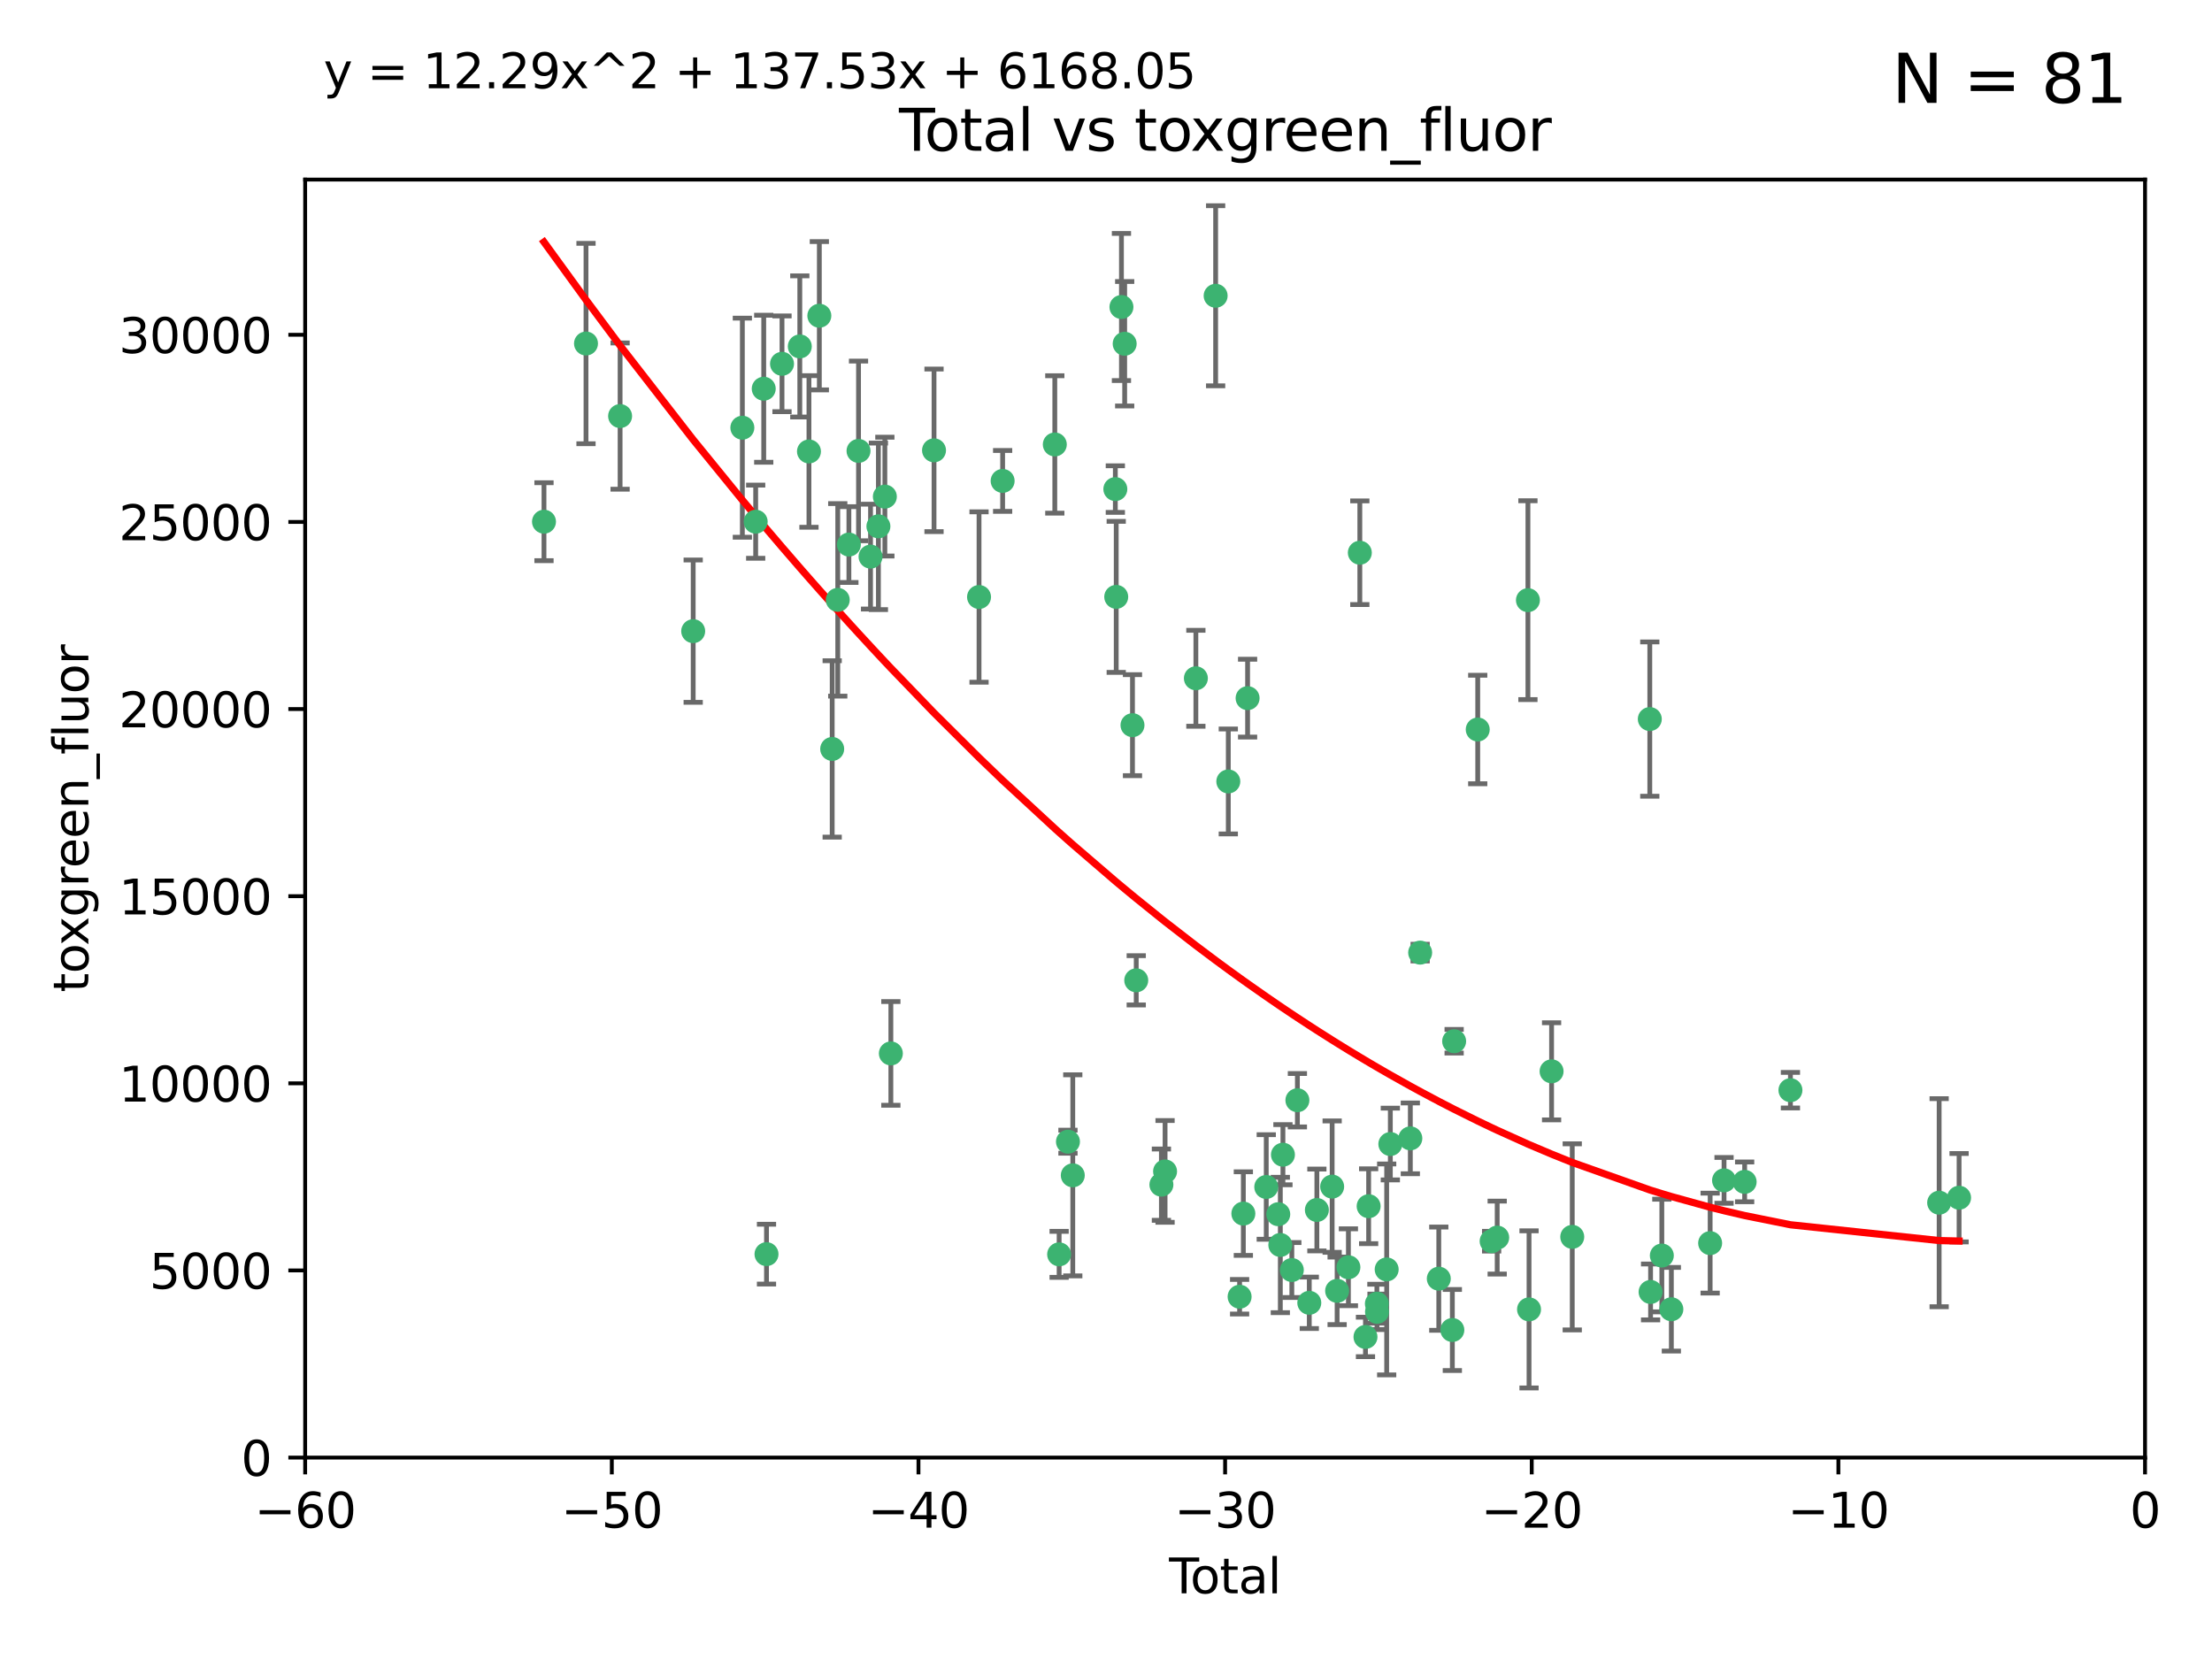 <?xml version="1.0" encoding="utf-8" standalone="no"?>
<!DOCTYPE svg PUBLIC "-//W3C//DTD SVG 1.1//EN"
  "http://www.w3.org/Graphics/SVG/1.1/DTD/svg11.dtd">
<svg xmlns:xlink="http://www.w3.org/1999/xlink" width="460.8pt" height="345.6pt" viewBox="0 0 460.8 345.6" xmlns="http://www.w3.org/2000/svg" version="1.1">
 <defs>
  <style type="text/css">*{stroke-linejoin: round; stroke-linecap: butt}</style>
 </defs>
 <g id="figure_1">
  <g id="patch_1">
   <path d="M 0 345.6 
L 460.8 345.6 
L 460.8 0 
L 0 0 
z
" style="fill: #ffffff"/>
  </g>
  <g id="axes_1">
   <g id="patch_2">
    <path d="M 63.571 303.64 
L 446.85 303.64 
L 446.85 37.411 
L 63.571 37.411 
z
" style="fill: #ffffff"/>
   </g>
   <g id="PathCollection_1">
    <defs>
     <path id="m77e83be46b" d="M 0 1.118 
C 0.297 1.118 0.581 1 0.791 0.791 
C 1 0.581 1.118 0.297 1.118 0 
C 1.118 -0.297 1 -0.581 0.791 -0.791 
C 0.581 -1 0.297 -1.118 0 -1.118 
C -0.297 -1.118 -0.581 -1 -0.791 -0.791 
C -1 -0.581 -1.118 -0.297 -1.118 0 
C -1.118 0.297 -1 0.581 -0.791 0.791 
C -0.581 1 -0.297 1.118 0 1.118 
z
" style="stroke: #3cb371"/>
    </defs>
    <g clip-path="url(#pab507c0f70)">
     <use xlink:href="#m77e83be46b" x="113.324" y="108.677" style="fill: #3cb371; stroke: #3cb371"/>
     <use xlink:href="#m77e83be46b" x="122.075" y="71.562" style="fill: #3cb371; stroke: #3cb371"/>
     <use xlink:href="#m77e83be46b" x="129.178" y="86.676" style="fill: #3cb371; stroke: #3cb371"/>
     <use xlink:href="#m77e83be46b" x="144.404" y="131.48" style="fill: #3cb371; stroke: #3cb371"/>
     <use xlink:href="#m77e83be46b" x="154.646" y="89.097" style="fill: #3cb371; stroke: #3cb371"/>
     <use xlink:href="#m77e83be46b" x="157.422" y="108.676" style="fill: #3cb371; stroke: #3cb371"/>
     <use xlink:href="#m77e83be46b" x="159.1" y="80.98" style="fill: #3cb371; stroke: #3cb371"/>
     <use xlink:href="#m77e83be46b" x="159.676" y="261.259" style="fill: #3cb371; stroke: #3cb371"/>
     <use xlink:href="#m77e83be46b" x="162.908" y="75.786" style="fill: #3cb371; stroke: #3cb371"/>
     <use xlink:href="#m77e83be46b" x="166.614" y="72.167" style="fill: #3cb371; stroke: #3cb371"/>
     <use xlink:href="#m77e83be46b" x="168.522" y="94.046" style="fill: #3cb371; stroke: #3cb371"/>
     <use xlink:href="#m77e83be46b" x="170.683" y="65.773" style="fill: #3cb371; stroke: #3cb371"/>
     <use xlink:href="#m77e83be46b" x="173.36" y="156.019" style="fill: #3cb371; stroke: #3cb371"/>
     <use xlink:href="#m77e83be46b" x="174.52" y="124.965" style="fill: #3cb371; stroke: #3cb371"/>
     <use xlink:href="#m77e83be46b" x="176.84" y="113.441" style="fill: #3cb371; stroke: #3cb371"/>
     <use xlink:href="#m77e83be46b" x="178.846" y="93.933" style="fill: #3cb371; stroke: #3cb371"/>
     <use xlink:href="#m77e83be46b" x="181.35" y="115.953" style="fill: #3cb371; stroke: #3cb371"/>
     <use xlink:href="#m77e83be46b" x="182.989" y="109.646" style="fill: #3cb371; stroke: #3cb371"/>
     <use xlink:href="#m77e83be46b" x="184.332" y="103.453" style="fill: #3cb371; stroke: #3cb371"/>
     <use xlink:href="#m77e83be46b" x="185.582" y="219.448" style="fill: #3cb371; stroke: #3cb371"/>
     <use xlink:href="#m77e83be46b" x="194.574" y="93.812" style="fill: #3cb371; stroke: #3cb371"/>
     <use xlink:href="#m77e83be46b" x="203.952" y="124.367" style="fill: #3cb371; stroke: #3cb371"/>
     <use xlink:href="#m77e83be46b" x="208.867" y="100.184" style="fill: #3cb371; stroke: #3cb371"/>
     <use xlink:href="#m77e83be46b" x="219.736" y="92.588" style="fill: #3cb371; stroke: #3cb371"/>
     <use xlink:href="#m77e83be46b" x="220.638" y="261.303" style="fill: #3cb371; stroke: #3cb371"/>
     <use xlink:href="#m77e83be46b" x="222.475" y="237.833" style="fill: #3cb371; stroke: #3cb371"/>
     <use xlink:href="#m77e83be46b" x="223.48" y="244.844" style="fill: #3cb371; stroke: #3cb371"/>
     <use xlink:href="#m77e83be46b" x="232.345" y="101.886" style="fill: #3cb371; stroke: #3cb371"/>
     <use xlink:href="#m77e83be46b" x="232.53" y="124.337" style="fill: #3cb371; stroke: #3cb371"/>
     <use xlink:href="#m77e83be46b" x="233.617" y="63.953" style="fill: #3cb371; stroke: #3cb371"/>
     <use xlink:href="#m77e83be46b" x="234.291" y="71.61" style="fill: #3cb371; stroke: #3cb371"/>
     <use xlink:href="#m77e83be46b" x="235.917" y="151.067" style="fill: #3cb371; stroke: #3cb371"/>
     <use xlink:href="#m77e83be46b" x="236.699" y="204.22" style="fill: #3cb371; stroke: #3cb371"/>
     <use xlink:href="#m77e83be46b" x="241.942" y="246.787" style="fill: #3cb371; stroke: #3cb371"/>
     <use xlink:href="#m77e83be46b" x="242.705" y="244.026" style="fill: #3cb371; stroke: #3cb371"/>
     <use xlink:href="#m77e83be46b" x="249.123" y="141.297" style="fill: #3cb371; stroke: #3cb371"/>
     <use xlink:href="#m77e83be46b" x="253.24" y="61.614" style="fill: #3cb371; stroke: #3cb371"/>
     <use xlink:href="#m77e83be46b" x="255.878" y="162.792" style="fill: #3cb371; stroke: #3cb371"/>
     <use xlink:href="#m77e83be46b" x="258.233" y="270.13" style="fill: #3cb371; stroke: #3cb371"/>
     <use xlink:href="#m77e83be46b" x="259.013" y="252.814" style="fill: #3cb371; stroke: #3cb371"/>
     <use xlink:href="#m77e83be46b" x="259.897" y="145.439" style="fill: #3cb371; stroke: #3cb371"/>
     <use xlink:href="#m77e83be46b" x="263.785" y="247.267" style="fill: #3cb371; stroke: #3cb371"/>
     <use xlink:href="#m77e83be46b" x="266.284" y="252.941" style="fill: #3cb371; stroke: #3cb371"/>
     <use xlink:href="#m77e83be46b" x="266.715" y="259.35" style="fill: #3cb371; stroke: #3cb371"/>
     <use xlink:href="#m77e83be46b" x="267.259" y="240.543" style="fill: #3cb371; stroke: #3cb371"/>
     <use xlink:href="#m77e83be46b" x="269.11" y="264.57" style="fill: #3cb371; stroke: #3cb371"/>
     <use xlink:href="#m77e83be46b" x="270.272" y="229.198" style="fill: #3cb371; stroke: #3cb371"/>
     <use xlink:href="#m77e83be46b" x="272.749" y="271.4" style="fill: #3cb371; stroke: #3cb371"/>
     <use xlink:href="#m77e83be46b" x="274.329" y="252.059" style="fill: #3cb371; stroke: #3cb371"/>
     <use xlink:href="#m77e83be46b" x="277.512" y="247.195" style="fill: #3cb371; stroke: #3cb371"/>
     <use xlink:href="#m77e83be46b" x="278.547" y="268.906" style="fill: #3cb371; stroke: #3cb371"/>
     <use xlink:href="#m77e83be46b" x="280.898" y="263.993" style="fill: #3cb371; stroke: #3cb371"/>
     <use xlink:href="#m77e83be46b" x="283.277" y="115.142" style="fill: #3cb371; stroke: #3cb371"/>
     <use xlink:href="#m77e83be46b" x="284.454" y="278.508" style="fill: #3cb371; stroke: #3cb371"/>
     <use xlink:href="#m77e83be46b" x="285.113" y="251.277" style="fill: #3cb371; stroke: #3cb371"/>
     <use xlink:href="#m77e83be46b" x="286.83" y="271.584" style="fill: #3cb371; stroke: #3cb371"/>
     <use xlink:href="#m77e83be46b" x="286.857" y="273.278" style="fill: #3cb371; stroke: #3cb371"/>
     <use xlink:href="#m77e83be46b" x="288.87" y="264.442" style="fill: #3cb371; stroke: #3cb371"/>
     <use xlink:href="#m77e83be46b" x="289.632" y="238.323" style="fill: #3cb371; stroke: #3cb371"/>
     <use xlink:href="#m77e83be46b" x="293.798" y="237.139" style="fill: #3cb371; stroke: #3cb371"/>
     <use xlink:href="#m77e83be46b" x="295.844" y="198.449" style="fill: #3cb371; stroke: #3cb371"/>
     <use xlink:href="#m77e83be46b" x="299.727" y="266.371" style="fill: #3cb371; stroke: #3cb371"/>
     <use xlink:href="#m77e83be46b" x="302.549" y="277.063" style="fill: #3cb371; stroke: #3cb371"/>
     <use xlink:href="#m77e83be46b" x="302.924" y="216.908" style="fill: #3cb371; stroke: #3cb371"/>
     <use xlink:href="#m77e83be46b" x="307.838" y="151.97" style="fill: #3cb371; stroke: #3cb371"/>
     <use xlink:href="#m77e83be46b" x="310.734" y="258.565" style="fill: #3cb371; stroke: #3cb371"/>
     <use xlink:href="#m77e83be46b" x="311.894" y="257.812" style="fill: #3cb371; stroke: #3cb371"/>
     <use xlink:href="#m77e83be46b" x="318.296" y="125.024" style="fill: #3cb371; stroke: #3cb371"/>
     <use xlink:href="#m77e83be46b" x="318.526" y="272.768" style="fill: #3cb371; stroke: #3cb371"/>
     <use xlink:href="#m77e83be46b" x="323.223" y="223.176" style="fill: #3cb371; stroke: #3cb371"/>
     <use xlink:href="#m77e83be46b" x="327.528" y="257.661" style="fill: #3cb371; stroke: #3cb371"/>
     <use xlink:href="#m77e83be46b" x="343.683" y="149.795" style="fill: #3cb371; stroke: #3cb371"/>
     <use xlink:href="#m77e83be46b" x="343.846" y="269.137" style="fill: #3cb371; stroke: #3cb371"/>
     <use xlink:href="#m77e83be46b" x="346.19" y="261.551" style="fill: #3cb371; stroke: #3cb371"/>
     <use xlink:href="#m77e83be46b" x="348.174" y="272.741" style="fill: #3cb371; stroke: #3cb371"/>
     <use xlink:href="#m77e83be46b" x="356.254" y="258.966" style="fill: #3cb371; stroke: #3cb371"/>
     <use xlink:href="#m77e83be46b" x="359.15" y="245.892" style="fill: #3cb371; stroke: #3cb371"/>
     <use xlink:href="#m77e83be46b" x="363.442" y="246.204" style="fill: #3cb371; stroke: #3cb371"/>
     <use xlink:href="#m77e83be46b" x="372.98" y="227.107" style="fill: #3cb371; stroke: #3cb371"/>
     <use xlink:href="#m77e83be46b" x="403.96" y="250.544" style="fill: #3cb371; stroke: #3cb371"/>
     <use xlink:href="#m77e83be46b" x="408.113" y="249.505" style="fill: #3cb371; stroke: #3cb371"/>
    </g>
   </g>
   <g id="matplotlib.axis_1">
    <g id="xtick_1">
     <g id="line2d_1">
      <defs>
       <path id="mad767b76e1" d="M 0 0 
L 0 3.5 
" style="stroke: #000000; stroke-width: 0.8"/>
      </defs>
      <g>
       <use xlink:href="#mad767b76e1" x="63.571" y="303.64" style="stroke: #000000; stroke-width: 0.8"/>
      </g>
     </g>
     <g id="text_1">
      <!-- −60 -->
      <g transform="translate(53.019 318.238)scale(0.1 -0.1)">
       <defs>
        <path id="DejaVuSans-2212" d="M 678 2272 
L 4684 2272 
L 4684 1741 
L 678 1741 
L 678 2272 
z
" transform="scale(0.016)"/>
        <path id="DejaVuSans-36" d="M 2113 2584 
Q 1688 2584 1439 2293 
Q 1191 2003 1191 1497 
Q 1191 994 1439 701 
Q 1688 409 2113 409 
Q 2538 409 2786 701 
Q 3034 994 3034 1497 
Q 3034 2003 2786 2293 
Q 2538 2584 2113 2584 
z
M 3366 4563 
L 3366 3988 
Q 3128 4100 2886 4159 
Q 2644 4219 2406 4219 
Q 1781 4219 1451 3797 
Q 1122 3375 1075 2522 
Q 1259 2794 1537 2939 
Q 1816 3084 2150 3084 
Q 2853 3084 3261 2657 
Q 3669 2231 3669 1497 
Q 3669 778 3244 343 
Q 2819 -91 2113 -91 
Q 1303 -91 875 529 
Q 447 1150 447 2328 
Q 447 3434 972 4092 
Q 1497 4750 2381 4750 
Q 2619 4750 2861 4703 
Q 3103 4656 3366 4563 
z
" transform="scale(0.016)"/>
        <path id="DejaVuSans-30" d="M 2034 4250 
Q 1547 4250 1301 3770 
Q 1056 3291 1056 2328 
Q 1056 1369 1301 889 
Q 1547 409 2034 409 
Q 2525 409 2770 889 
Q 3016 1369 3016 2328 
Q 3016 3291 2770 3770 
Q 2525 4250 2034 4250 
z
M 2034 4750 
Q 2819 4750 3233 4129 
Q 3647 3509 3647 2328 
Q 3647 1150 3233 529 
Q 2819 -91 2034 -91 
Q 1250 -91 836 529 
Q 422 1150 422 2328 
Q 422 3509 836 4129 
Q 1250 4750 2034 4750 
z
" transform="scale(0.016)"/>
       </defs>
       <use xlink:href="#DejaVuSans-2212"/>
       <use xlink:href="#DejaVuSans-36" x="83.789"/>
       <use xlink:href="#DejaVuSans-30" x="147.412"/>
      </g>
     </g>
    </g>
    <g id="xtick_2">
     <g id="line2d_2">
      <g>
       <use xlink:href="#mad767b76e1" x="127.451" y="303.64" style="stroke: #000000; stroke-width: 0.8"/>
      </g>
     </g>
     <g id="text_2">
      <!-- −50 -->
      <g transform="translate(116.899 318.238)scale(0.1 -0.1)">
       <defs>
        <path id="DejaVuSans-35" d="M 691 4666 
L 3169 4666 
L 3169 4134 
L 1269 4134 
L 1269 2991 
Q 1406 3038 1543 3061 
Q 1681 3084 1819 3084 
Q 2600 3084 3056 2656 
Q 3513 2228 3513 1497 
Q 3513 744 3044 326 
Q 2575 -91 1722 -91 
Q 1428 -91 1123 -41 
Q 819 9 494 109 
L 494 744 
Q 775 591 1075 516 
Q 1375 441 1709 441 
Q 2250 441 2565 725 
Q 2881 1009 2881 1497 
Q 2881 1984 2565 2268 
Q 2250 2553 1709 2553 
Q 1456 2553 1204 2497 
Q 953 2441 691 2322 
L 691 4666 
z
" transform="scale(0.016)"/>
       </defs>
       <use xlink:href="#DejaVuSans-2212"/>
       <use xlink:href="#DejaVuSans-35" x="83.789"/>
       <use xlink:href="#DejaVuSans-30" x="147.412"/>
      </g>
     </g>
    </g>
    <g id="xtick_3">
     <g id="line2d_3">
      <g>
       <use xlink:href="#mad767b76e1" x="191.331" y="303.64" style="stroke: #000000; stroke-width: 0.8"/>
      </g>
     </g>
     <g id="text_3">
      <!-- −40 -->
      <g transform="translate(180.778 318.238)scale(0.1 -0.1)">
       <defs>
        <path id="DejaVuSans-34" d="M 2419 4116 
L 825 1625 
L 2419 1625 
L 2419 4116 
z
M 2253 4666 
L 3047 4666 
L 3047 1625 
L 3713 1625 
L 3713 1100 
L 3047 1100 
L 3047 0 
L 2419 0 
L 2419 1100 
L 313 1100 
L 313 1709 
L 2253 4666 
z
" transform="scale(0.016)"/>
       </defs>
       <use xlink:href="#DejaVuSans-2212"/>
       <use xlink:href="#DejaVuSans-34" x="83.789"/>
       <use xlink:href="#DejaVuSans-30" x="147.412"/>
      </g>
     </g>
    </g>
    <g id="xtick_4">
     <g id="line2d_4">
      <g>
       <use xlink:href="#mad767b76e1" x="255.211" y="303.64" style="stroke: #000000; stroke-width: 0.8"/>
      </g>
     </g>
     <g id="text_4">
      <!-- −30 -->
      <g transform="translate(244.658 318.238)scale(0.1 -0.1)">
       <defs>
        <path id="DejaVuSans-33" d="M 2597 2516 
Q 3050 2419 3304 2112 
Q 3559 1806 3559 1356 
Q 3559 666 3084 287 
Q 2609 -91 1734 -91 
Q 1441 -91 1130 -33 
Q 819 25 488 141 
L 488 750 
Q 750 597 1062 519 
Q 1375 441 1716 441 
Q 2309 441 2620 675 
Q 2931 909 2931 1356 
Q 2931 1769 2642 2001 
Q 2353 2234 1838 2234 
L 1294 2234 
L 1294 2753 
L 1863 2753 
Q 2328 2753 2575 2939 
Q 2822 3125 2822 3475 
Q 2822 3834 2567 4026 
Q 2313 4219 1838 4219 
Q 1578 4219 1281 4162 
Q 984 4106 628 3988 
L 628 4550 
Q 988 4650 1302 4700 
Q 1616 4750 1894 4750 
Q 2613 4750 3031 4423 
Q 3450 4097 3450 3541 
Q 3450 3153 3228 2886 
Q 3006 2619 2597 2516 
z
" transform="scale(0.016)"/>
       </defs>
       <use xlink:href="#DejaVuSans-2212"/>
       <use xlink:href="#DejaVuSans-33" x="83.789"/>
       <use xlink:href="#DejaVuSans-30" x="147.412"/>
      </g>
     </g>
    </g>
    <g id="xtick_5">
     <g id="line2d_5">
      <g>
       <use xlink:href="#mad767b76e1" x="319.09" y="303.64" style="stroke: #000000; stroke-width: 0.8"/>
      </g>
     </g>
     <g id="text_5">
      <!-- −20 -->
      <g transform="translate(308.538 318.238)scale(0.1 -0.1)">
       <defs>
        <path id="DejaVuSans-32" d="M 1228 531 
L 3431 531 
L 3431 0 
L 469 0 
L 469 531 
Q 828 903 1448 1529 
Q 2069 2156 2228 2338 
Q 2531 2678 2651 2914 
Q 2772 3150 2772 3378 
Q 2772 3750 2511 3984 
Q 2250 4219 1831 4219 
Q 1534 4219 1204 4116 
Q 875 4013 500 3803 
L 500 4441 
Q 881 4594 1212 4672 
Q 1544 4750 1819 4750 
Q 2544 4750 2975 4387 
Q 3406 4025 3406 3419 
Q 3406 3131 3298 2873 
Q 3191 2616 2906 2266 
Q 2828 2175 2409 1742 
Q 1991 1309 1228 531 
z
" transform="scale(0.016)"/>
       </defs>
       <use xlink:href="#DejaVuSans-2212"/>
       <use xlink:href="#DejaVuSans-32" x="83.789"/>
       <use xlink:href="#DejaVuSans-30" x="147.412"/>
      </g>
     </g>
    </g>
    <g id="xtick_6">
     <g id="line2d_6">
      <g>
       <use xlink:href="#mad767b76e1" x="382.97" y="303.64" style="stroke: #000000; stroke-width: 0.8"/>
      </g>
     </g>
     <g id="text_6">
      <!-- −10 -->
      <g transform="translate(372.418 318.238)scale(0.1 -0.1)">
       <defs>
        <path id="DejaVuSans-31" d="M 794 531 
L 1825 531 
L 1825 4091 
L 703 3866 
L 703 4441 
L 1819 4666 
L 2450 4666 
L 2450 531 
L 3481 531 
L 3481 0 
L 794 0 
L 794 531 
z
" transform="scale(0.016)"/>
       </defs>
       <use xlink:href="#DejaVuSans-2212"/>
       <use xlink:href="#DejaVuSans-31" x="83.789"/>
       <use xlink:href="#DejaVuSans-30" x="147.412"/>
      </g>
     </g>
    </g>
    <g id="xtick_7">
     <g id="line2d_7">
      <g>
       <use xlink:href="#mad767b76e1" x="446.85" y="303.64" style="stroke: #000000; stroke-width: 0.8"/>
      </g>
     </g>
     <g id="text_7">
      <!-- 0 -->
      <g transform="translate(443.669 318.238)scale(0.1 -0.1)">
       <use xlink:href="#DejaVuSans-30"/>
      </g>
     </g>
    </g>
    <g id="text_8">
     <!-- Total -->
     <g transform="translate(243.534 331.917)scale(0.1 -0.1)">
      <defs>
       <path id="DejaVuSans-54" d="M -19 4666 
L 3928 4666 
L 3928 4134 
L 2272 4134 
L 2272 0 
L 1638 0 
L 1638 4134 
L -19 4134 
L -19 4666 
z
" transform="scale(0.016)"/>
       <path id="DejaVuSans-6f" d="M 1959 3097 
Q 1497 3097 1228 2736 
Q 959 2375 959 1747 
Q 959 1119 1226 758 
Q 1494 397 1959 397 
Q 2419 397 2687 759 
Q 2956 1122 2956 1747 
Q 2956 2369 2687 2733 
Q 2419 3097 1959 3097 
z
M 1959 3584 
Q 2709 3584 3137 3096 
Q 3566 2609 3566 1747 
Q 3566 888 3137 398 
Q 2709 -91 1959 -91 
Q 1206 -91 779 398 
Q 353 888 353 1747 
Q 353 2609 779 3096 
Q 1206 3584 1959 3584 
z
" transform="scale(0.016)"/>
       <path id="DejaVuSans-74" d="M 1172 4494 
L 1172 3500 
L 2356 3500 
L 2356 3053 
L 1172 3053 
L 1172 1153 
Q 1172 725 1289 603 
Q 1406 481 1766 481 
L 2356 481 
L 2356 0 
L 1766 0 
Q 1100 0 847 248 
Q 594 497 594 1153 
L 594 3053 
L 172 3053 
L 172 3500 
L 594 3500 
L 594 4494 
L 1172 4494 
z
" transform="scale(0.016)"/>
       <path id="DejaVuSans-61" d="M 2194 1759 
Q 1497 1759 1228 1600 
Q 959 1441 959 1056 
Q 959 750 1161 570 
Q 1363 391 1709 391 
Q 2188 391 2477 730 
Q 2766 1069 2766 1631 
L 2766 1759 
L 2194 1759 
z
M 3341 1997 
L 3341 0 
L 2766 0 
L 2766 531 
Q 2569 213 2275 61 
Q 1981 -91 1556 -91 
Q 1019 -91 701 211 
Q 384 513 384 1019 
Q 384 1609 779 1909 
Q 1175 2209 1959 2209 
L 2766 2209 
L 2766 2266 
Q 2766 2663 2505 2880 
Q 2244 3097 1772 3097 
Q 1472 3097 1187 3025 
Q 903 2953 641 2809 
L 641 3341 
Q 956 3463 1253 3523 
Q 1550 3584 1831 3584 
Q 2591 3584 2966 3190 
Q 3341 2797 3341 1997 
z
" transform="scale(0.016)"/>
       <path id="DejaVuSans-6c" d="M 603 4863 
L 1178 4863 
L 1178 0 
L 603 0 
L 603 4863 
z
" transform="scale(0.016)"/>
      </defs>
      <use xlink:href="#DejaVuSans-54"/>
      <use xlink:href="#DejaVuSans-6f" x="44.084"/>
      <use xlink:href="#DejaVuSans-74" x="105.266"/>
      <use xlink:href="#DejaVuSans-61" x="144.475"/>
      <use xlink:href="#DejaVuSans-6c" x="205.754"/>
     </g>
    </g>
   </g>
   <g id="matplotlib.axis_2">
    <g id="ytick_1">
     <g id="line2d_8">
      <defs>
       <path id="m3f5b223c28" d="M 0 0 
L -3.5 0 
" style="stroke: #000000; stroke-width: 0.8"/>
      </defs>
      <g>
       <use xlink:href="#m3f5b223c28" x="63.571" y="303.64" style="stroke: #000000; stroke-width: 0.8"/>
      </g>
     </g>
     <g id="text_9">
      <!-- 0 -->
      <g transform="translate(50.209 307.439)scale(0.1 -0.1)">
       <use xlink:href="#DejaVuSans-30"/>
      </g>
     </g>
    </g>
    <g id="ytick_2">
     <g id="line2d_9">
      <g>
       <use xlink:href="#m3f5b223c28" x="63.571" y="264.657" style="stroke: #000000; stroke-width: 0.8"/>
      </g>
     </g>
     <g id="text_10">
      <!-- 5000 -->
      <g transform="translate(31.121 268.457)scale(0.1 -0.1)">
       <use xlink:href="#DejaVuSans-35"/>
       <use xlink:href="#DejaVuSans-30" x="63.623"/>
       <use xlink:href="#DejaVuSans-30" x="127.246"/>
       <use xlink:href="#DejaVuSans-30" x="190.869"/>
      </g>
     </g>
    </g>
    <g id="ytick_3">
     <g id="line2d_10">
      <g>
       <use xlink:href="#m3f5b223c28" x="63.571" y="225.675" style="stroke: #000000; stroke-width: 0.8"/>
      </g>
     </g>
     <g id="text_11">
      <!-- 10000 -->
      <g transform="translate(24.759 229.474)scale(0.1 -0.1)">
       <use xlink:href="#DejaVuSans-31"/>
       <use xlink:href="#DejaVuSans-30" x="63.623"/>
       <use xlink:href="#DejaVuSans-30" x="127.246"/>
       <use xlink:href="#DejaVuSans-30" x="190.869"/>
       <use xlink:href="#DejaVuSans-30" x="254.492"/>
      </g>
     </g>
    </g>
    <g id="ytick_4">
     <g id="line2d_11">
      <g>
       <use xlink:href="#m3f5b223c28" x="63.571" y="186.692" style="stroke: #000000; stroke-width: 0.8"/>
      </g>
     </g>
     <g id="text_12">
      <!-- 15000 -->
      <g transform="translate(24.759 190.492)scale(0.1 -0.1)">
       <use xlink:href="#DejaVuSans-31"/>
       <use xlink:href="#DejaVuSans-35" x="63.623"/>
       <use xlink:href="#DejaVuSans-30" x="127.246"/>
       <use xlink:href="#DejaVuSans-30" x="190.869"/>
       <use xlink:href="#DejaVuSans-30" x="254.492"/>
      </g>
     </g>
    </g>
    <g id="ytick_5">
     <g id="line2d_12">
      <g>
       <use xlink:href="#m3f5b223c28" x="63.571" y="147.71" style="stroke: #000000; stroke-width: 0.8"/>
      </g>
     </g>
     <g id="text_13">
      <!-- 20000 -->
      <g transform="translate(24.759 151.509)scale(0.1 -0.1)">
       <use xlink:href="#DejaVuSans-32"/>
       <use xlink:href="#DejaVuSans-30" x="63.623"/>
       <use xlink:href="#DejaVuSans-30" x="127.246"/>
       <use xlink:href="#DejaVuSans-30" x="190.869"/>
       <use xlink:href="#DejaVuSans-30" x="254.492"/>
      </g>
     </g>
    </g>
    <g id="ytick_6">
     <g id="line2d_13">
      <g>
       <use xlink:href="#m3f5b223c28" x="63.571" y="108.727" style="stroke: #000000; stroke-width: 0.8"/>
      </g>
     </g>
     <g id="text_14">
      <!-- 25000 -->
      <g transform="translate(24.759 112.527)scale(0.1 -0.1)">
       <use xlink:href="#DejaVuSans-32"/>
       <use xlink:href="#DejaVuSans-35" x="63.623"/>
       <use xlink:href="#DejaVuSans-30" x="127.246"/>
       <use xlink:href="#DejaVuSans-30" x="190.869"/>
       <use xlink:href="#DejaVuSans-30" x="254.492"/>
      </g>
     </g>
    </g>
    <g id="ytick_7">
     <g id="line2d_14">
      <g>
       <use xlink:href="#m3f5b223c28" x="63.571" y="69.745" style="stroke: #000000; stroke-width: 0.8"/>
      </g>
     </g>
     <g id="text_15">
      <!-- 30000 -->
      <g transform="translate(24.759 73.544)scale(0.1 -0.1)">
       <use xlink:href="#DejaVuSans-33"/>
       <use xlink:href="#DejaVuSans-30" x="63.623"/>
       <use xlink:href="#DejaVuSans-30" x="127.246"/>
       <use xlink:href="#DejaVuSans-30" x="190.869"/>
       <use xlink:href="#DejaVuSans-30" x="254.492"/>
      </g>
     </g>
    </g>
    <g id="text_16">
     <!-- toxgreen_fluor -->
     <g transform="translate(18.401 206.72)rotate(-90)scale(0.1 -0.1)">
      <defs>
       <path id="DejaVuSans-78" d="M 3513 3500 
L 2247 1797 
L 3578 0 
L 2900 0 
L 1881 1375 
L 863 0 
L 184 0 
L 1544 1831 
L 300 3500 
L 978 3500 
L 1906 2253 
L 2834 3500 
L 3513 3500 
z
" transform="scale(0.016)"/>
       <path id="DejaVuSans-67" d="M 2906 1791 
Q 2906 2416 2648 2759 
Q 2391 3103 1925 3103 
Q 1463 3103 1205 2759 
Q 947 2416 947 1791 
Q 947 1169 1205 825 
Q 1463 481 1925 481 
Q 2391 481 2648 825 
Q 2906 1169 2906 1791 
z
M 3481 434 
Q 3481 -459 3084 -895 
Q 2688 -1331 1869 -1331 
Q 1566 -1331 1297 -1286 
Q 1028 -1241 775 -1147 
L 775 -588 
Q 1028 -725 1275 -790 
Q 1522 -856 1778 -856 
Q 2344 -856 2625 -561 
Q 2906 -266 2906 331 
L 2906 616 
Q 2728 306 2450 153 
Q 2172 0 1784 0 
Q 1141 0 747 490 
Q 353 981 353 1791 
Q 353 2603 747 3093 
Q 1141 3584 1784 3584 
Q 2172 3584 2450 3431 
Q 2728 3278 2906 2969 
L 2906 3500 
L 3481 3500 
L 3481 434 
z
" transform="scale(0.016)"/>
       <path id="DejaVuSans-72" d="M 2631 2963 
Q 2534 3019 2420 3045 
Q 2306 3072 2169 3072 
Q 1681 3072 1420 2755 
Q 1159 2438 1159 1844 
L 1159 0 
L 581 0 
L 581 3500 
L 1159 3500 
L 1159 2956 
Q 1341 3275 1631 3429 
Q 1922 3584 2338 3584 
Q 2397 3584 2469 3576 
Q 2541 3569 2628 3553 
L 2631 2963 
z
" transform="scale(0.016)"/>
       <path id="DejaVuSans-65" d="M 3597 1894 
L 3597 1613 
L 953 1613 
Q 991 1019 1311 708 
Q 1631 397 2203 397 
Q 2534 397 2845 478 
Q 3156 559 3463 722 
L 3463 178 
Q 3153 47 2828 -22 
Q 2503 -91 2169 -91 
Q 1331 -91 842 396 
Q 353 884 353 1716 
Q 353 2575 817 3079 
Q 1281 3584 2069 3584 
Q 2775 3584 3186 3129 
Q 3597 2675 3597 1894 
z
M 3022 2063 
Q 3016 2534 2758 2815 
Q 2500 3097 2075 3097 
Q 1594 3097 1305 2825 
Q 1016 2553 972 2059 
L 3022 2063 
z
" transform="scale(0.016)"/>
       <path id="DejaVuSans-6e" d="M 3513 2113 
L 3513 0 
L 2938 0 
L 2938 2094 
Q 2938 2591 2744 2837 
Q 2550 3084 2163 3084 
Q 1697 3084 1428 2787 
Q 1159 2491 1159 1978 
L 1159 0 
L 581 0 
L 581 3500 
L 1159 3500 
L 1159 2956 
Q 1366 3272 1645 3428 
Q 1925 3584 2291 3584 
Q 2894 3584 3203 3211 
Q 3513 2838 3513 2113 
z
" transform="scale(0.016)"/>
       <path id="DejaVuSans-5f" d="M 3263 -1063 
L 3263 -1509 
L -63 -1509 
L -63 -1063 
L 3263 -1063 
z
" transform="scale(0.016)"/>
       <path id="DejaVuSans-66" d="M 2375 4863 
L 2375 4384 
L 1825 4384 
Q 1516 4384 1395 4259 
Q 1275 4134 1275 3809 
L 1275 3500 
L 2222 3500 
L 2222 3053 
L 1275 3053 
L 1275 0 
L 697 0 
L 697 3053 
L 147 3053 
L 147 3500 
L 697 3500 
L 697 3744 
Q 697 4328 969 4595 
Q 1241 4863 1831 4863 
L 2375 4863 
z
" transform="scale(0.016)"/>
       <path id="DejaVuSans-75" d="M 544 1381 
L 544 3500 
L 1119 3500 
L 1119 1403 
Q 1119 906 1312 657 
Q 1506 409 1894 409 
Q 2359 409 2629 706 
Q 2900 1003 2900 1516 
L 2900 3500 
L 3475 3500 
L 3475 0 
L 2900 0 
L 2900 538 
Q 2691 219 2414 64 
Q 2138 -91 1772 -91 
Q 1169 -91 856 284 
Q 544 659 544 1381 
z
M 1991 3584 
L 1991 3584 
z
" transform="scale(0.016)"/>
      </defs>
      <use xlink:href="#DejaVuSans-74"/>
      <use xlink:href="#DejaVuSans-6f" x="39.209"/>
      <use xlink:href="#DejaVuSans-78" x="97.266"/>
      <use xlink:href="#DejaVuSans-67" x="156.445"/>
      <use xlink:href="#DejaVuSans-72" x="219.922"/>
      <use xlink:href="#DejaVuSans-65" x="258.785"/>
      <use xlink:href="#DejaVuSans-65" x="320.309"/>
      <use xlink:href="#DejaVuSans-6e" x="381.832"/>
      <use xlink:href="#DejaVuSans-5f" x="445.211"/>
      <use xlink:href="#DejaVuSans-66" x="495.211"/>
      <use xlink:href="#DejaVuSans-6c" x="530.416"/>
      <use xlink:href="#DejaVuSans-75" x="558.199"/>
      <use xlink:href="#DejaVuSans-6f" x="621.578"/>
      <use xlink:href="#DejaVuSans-72" x="682.76"/>
     </g>
    </g>
   </g>
   <g id="LineCollection_1">
    <path d="M 113.324 116.797 
L 113.324 100.557 
" clip-path="url(#pab507c0f70)" style="fill: none; stroke: #696969"/>
    <path d="M 122.075 92.434 
L 122.075 50.691 
" clip-path="url(#pab507c0f70)" style="fill: none; stroke: #696969"/>
    <path d="M 129.178 101.908 
L 129.178 71.444 
" clip-path="url(#pab507c0f70)" style="fill: none; stroke: #696969"/>
    <path d="M 144.404 146.307 
L 144.404 116.654 
" clip-path="url(#pab507c0f70)" style="fill: none; stroke: #696969"/>
    <path d="M 154.646 111.917 
L 154.646 66.277 
" clip-path="url(#pab507c0f70)" style="fill: none; stroke: #696969"/>
    <path d="M 157.422 116.296 
L 157.422 101.057 
" clip-path="url(#pab507c0f70)" style="fill: none; stroke: #696969"/>
    <path d="M 159.1 96.292 
L 159.1 65.668 
" clip-path="url(#pab507c0f70)" style="fill: none; stroke: #696969"/>
    <path d="M 159.676 267.49 
L 159.676 255.028 
" clip-path="url(#pab507c0f70)" style="fill: none; stroke: #696969"/>
    <path d="M 162.908 85.756 
L 162.908 65.815 
" clip-path="url(#pab507c0f70)" style="fill: none; stroke: #696969"/>
    <path d="M 166.614 86.871 
L 166.614 57.463 
" clip-path="url(#pab507c0f70)" style="fill: none; stroke: #696969"/>
    <path d="M 168.522 109.836 
L 168.522 78.257 
" clip-path="url(#pab507c0f70)" style="fill: none; stroke: #696969"/>
    <path d="M 170.683 81.223 
L 170.683 50.323 
" clip-path="url(#pab507c0f70)" style="fill: none; stroke: #696969"/>
    <path d="M 173.36 174.39 
L 173.36 137.647 
" clip-path="url(#pab507c0f70)" style="fill: none; stroke: #696969"/>
    <path d="M 174.52 145.018 
L 174.52 104.912 
" clip-path="url(#pab507c0f70)" style="fill: none; stroke: #696969"/>
    <path d="M 176.84 121.337 
L 176.84 105.546 
" clip-path="url(#pab507c0f70)" style="fill: none; stroke: #696969"/>
    <path d="M 178.846 112.649 
L 178.846 75.218 
" clip-path="url(#pab507c0f70)" style="fill: none; stroke: #696969"/>
    <path d="M 181.35 126.872 
L 181.35 105.035 
" clip-path="url(#pab507c0f70)" style="fill: none; stroke: #696969"/>
    <path d="M 182.989 126.988 
L 182.989 92.305 
" clip-path="url(#pab507c0f70)" style="fill: none; stroke: #696969"/>
    <path d="M 184.332 115.826 
L 184.332 91.08 
" clip-path="url(#pab507c0f70)" style="fill: none; stroke: #696969"/>
    <path d="M 185.582 230.25 
L 185.582 208.646 
" clip-path="url(#pab507c0f70)" style="fill: none; stroke: #696969"/>
    <path d="M 194.574 110.745 
L 194.574 76.878 
" clip-path="url(#pab507c0f70)" style="fill: none; stroke: #696969"/>
    <path d="M 203.952 142.114 
L 203.952 106.621 
" clip-path="url(#pab507c0f70)" style="fill: none; stroke: #696969"/>
    <path d="M 208.867 106.525 
L 208.867 93.844 
" clip-path="url(#pab507c0f70)" style="fill: none; stroke: #696969"/>
    <path d="M 219.736 106.902 
L 219.736 78.274 
" clip-path="url(#pab507c0f70)" style="fill: none; stroke: #696969"/>
    <path d="M 220.638 266.097 
L 220.638 256.51 
" clip-path="url(#pab507c0f70)" style="fill: none; stroke: #696969"/>
    <path d="M 222.475 240.234 
L 222.475 235.431 
" clip-path="url(#pab507c0f70)" style="fill: none; stroke: #696969"/>
    <path d="M 223.48 265.789 
L 223.48 223.9 
" clip-path="url(#pab507c0f70)" style="fill: none; stroke: #696969"/>
    <path d="M 232.345 106.741 
L 232.345 97.032 
" clip-path="url(#pab507c0f70)" style="fill: none; stroke: #696969"/>
    <path d="M 232.53 140.07 
L 232.53 108.604 
" clip-path="url(#pab507c0f70)" style="fill: none; stroke: #696969"/>
    <path d="M 233.617 79.275 
L 233.617 48.63 
" clip-path="url(#pab507c0f70)" style="fill: none; stroke: #696969"/>
    <path d="M 234.291 84.576 
L 234.291 58.645 
" clip-path="url(#pab507c0f70)" style="fill: none; stroke: #696969"/>
    <path d="M 235.917 161.588 
L 235.917 140.547 
" clip-path="url(#pab507c0f70)" style="fill: none; stroke: #696969"/>
    <path d="M 236.699 209.352 
L 236.699 199.087 
" clip-path="url(#pab507c0f70)" style="fill: none; stroke: #696969"/>
    <path d="M 241.942 254.215 
L 241.942 239.358 
" clip-path="url(#pab507c0f70)" style="fill: none; stroke: #696969"/>
    <path d="M 242.705 254.626 
L 242.705 233.426 
" clip-path="url(#pab507c0f70)" style="fill: none; stroke: #696969"/>
    <path d="M 249.123 151.291 
L 249.123 131.303 
" clip-path="url(#pab507c0f70)" style="fill: none; stroke: #696969"/>
    <path d="M 253.24 80.373 
L 253.24 42.855 
" clip-path="url(#pab507c0f70)" style="fill: none; stroke: #696969"/>
    <path d="M 255.878 173.718 
L 255.878 151.865 
" clip-path="url(#pab507c0f70)" style="fill: none; stroke: #696969"/>
    <path d="M 258.233 273.73 
L 258.233 266.53 
" clip-path="url(#pab507c0f70)" style="fill: none; stroke: #696969"/>
    <path d="M 259.013 261.522 
L 259.013 244.105 
" clip-path="url(#pab507c0f70)" style="fill: none; stroke: #696969"/>
    <path d="M 259.897 153.546 
L 259.897 137.331 
" clip-path="url(#pab507c0f70)" style="fill: none; stroke: #696969"/>
    <path d="M 263.785 258.157 
L 263.785 236.377 
" clip-path="url(#pab507c0f70)" style="fill: none; stroke: #696969"/>
    <path d="M 266.284 253.603 
L 266.284 252.279 
" clip-path="url(#pab507c0f70)" style="fill: none; stroke: #696969"/>
    <path d="M 266.715 273.451 
L 266.715 245.249 
" clip-path="url(#pab507c0f70)" style="fill: none; stroke: #696969"/>
    <path d="M 267.259 246.81 
L 267.259 234.275 
" clip-path="url(#pab507c0f70)" style="fill: none; stroke: #696969"/>
    <path d="M 269.11 270.294 
L 269.11 258.847 
" clip-path="url(#pab507c0f70)" style="fill: none; stroke: #696969"/>
    <path d="M 270.272 234.763 
L 270.272 223.632 
" clip-path="url(#pab507c0f70)" style="fill: none; stroke: #696969"/>
    <path d="M 272.749 276.759 
L 272.749 266.041 
" clip-path="url(#pab507c0f70)" style="fill: none; stroke: #696969"/>
    <path d="M 274.329 260.585 
L 274.329 243.534 
" clip-path="url(#pab507c0f70)" style="fill: none; stroke: #696969"/>
    <path d="M 277.512 260.88 
L 277.512 233.51 
" clip-path="url(#pab507c0f70)" style="fill: none; stroke: #696969"/>
    <path d="M 278.547 275.94 
L 278.547 261.871 
" clip-path="url(#pab507c0f70)" style="fill: none; stroke: #696969"/>
    <path d="M 280.898 272.003 
L 280.898 255.982 
" clip-path="url(#pab507c0f70)" style="fill: none; stroke: #696969"/>
    <path d="M 283.277 125.941 
L 283.277 104.342 
" clip-path="url(#pab507c0f70)" style="fill: none; stroke: #696969"/>
    <path d="M 284.454 282.62 
L 284.454 274.397 
" clip-path="url(#pab507c0f70)" style="fill: none; stroke: #696969"/>
    <path d="M 285.113 259.072 
L 285.113 243.481 
" clip-path="url(#pab507c0f70)" style="fill: none; stroke: #696969"/>
    <path d="M 286.83 275.64 
L 286.83 267.529 
" clip-path="url(#pab507c0f70)" style="fill: none; stroke: #696969"/>
    <path d="M 286.857 276.97 
L 286.857 269.585 
" clip-path="url(#pab507c0f70)" style="fill: none; stroke: #696969"/>
    <path d="M 288.87 286.412 
L 288.87 242.472 
" clip-path="url(#pab507c0f70)" style="fill: none; stroke: #696969"/>
    <path d="M 289.632 245.797 
L 289.632 230.849 
" clip-path="url(#pab507c0f70)" style="fill: none; stroke: #696969"/>
    <path d="M 293.798 244.511 
L 293.798 229.768 
" clip-path="url(#pab507c0f70)" style="fill: none; stroke: #696969"/>
    <path d="M 295.844 200.192 
L 295.844 196.706 
" clip-path="url(#pab507c0f70)" style="fill: none; stroke: #696969"/>
    <path d="M 299.727 277.129 
L 299.727 255.613 
" clip-path="url(#pab507c0f70)" style="fill: none; stroke: #696969"/>
    <path d="M 302.549 285.505 
L 302.549 268.621 
" clip-path="url(#pab507c0f70)" style="fill: none; stroke: #696969"/>
    <path d="M 302.924 219.374 
L 302.924 214.442 
" clip-path="url(#pab507c0f70)" style="fill: none; stroke: #696969"/>
    <path d="M 307.838 163.271 
L 307.838 140.669 
" clip-path="url(#pab507c0f70)" style="fill: none; stroke: #696969"/>
    <path d="M 310.734 260.625 
L 310.734 256.505 
" clip-path="url(#pab507c0f70)" style="fill: none; stroke: #696969"/>
    <path d="M 311.894 265.41 
L 311.894 250.214 
" clip-path="url(#pab507c0f70)" style="fill: none; stroke: #696969"/>
    <path d="M 318.296 145.735 
L 318.296 104.312 
" clip-path="url(#pab507c0f70)" style="fill: none; stroke: #696969"/>
    <path d="M 318.526 289.135 
L 318.526 256.401 
" clip-path="url(#pab507c0f70)" style="fill: none; stroke: #696969"/>
    <path d="M 323.223 233.292 
L 323.223 213.059 
" clip-path="url(#pab507c0f70)" style="fill: none; stroke: #696969"/>
    <path d="M 327.528 277.044 
L 327.528 238.278 
" clip-path="url(#pab507c0f70)" style="fill: none; stroke: #696969"/>
    <path d="M 343.683 165.867 
L 343.683 133.723 
" clip-path="url(#pab507c0f70)" style="fill: none; stroke: #696969"/>
    <path d="M 343.846 274.956 
L 343.846 263.317 
" clip-path="url(#pab507c0f70)" style="fill: none; stroke: #696969"/>
    <path d="M 346.19 273.286 
L 346.19 249.816 
" clip-path="url(#pab507c0f70)" style="fill: none; stroke: #696969"/>
    <path d="M 348.174 281.454 
L 348.174 264.027 
" clip-path="url(#pab507c0f70)" style="fill: none; stroke: #696969"/>
    <path d="M 356.254 269.373 
L 356.254 248.559 
" clip-path="url(#pab507c0f70)" style="fill: none; stroke: #696969"/>
    <path d="M 359.15 250.663 
L 359.15 241.12 
" clip-path="url(#pab507c0f70)" style="fill: none; stroke: #696969"/>
    <path d="M 363.442 250.348 
L 363.442 242.06 
" clip-path="url(#pab507c0f70)" style="fill: none; stroke: #696969"/>
    <path d="M 372.98 230.811 
L 372.98 223.403 
" clip-path="url(#pab507c0f70)" style="fill: none; stroke: #696969"/>
    <path d="M 403.96 272.215 
L 403.96 228.872 
" clip-path="url(#pab507c0f70)" style="fill: none; stroke: #696969"/>
    <path d="M 408.113 258.71 
L 408.113 240.299 
" clip-path="url(#pab507c0f70)" style="fill: none; stroke: #696969"/>
   </g>
   <g id="line2d_15">
    <defs>
     <path id="m7b61b16b3b" d="M 2 0 
L -2 -0 
" style="stroke: #696969"/>
    </defs>
    <g clip-path="url(#pab507c0f70)">
     <use xlink:href="#m7b61b16b3b" x="113.324" y="116.797" style="fill: #696969; stroke: #696969"/>
     <use xlink:href="#m7b61b16b3b" x="122.075" y="92.434" style="fill: #696969; stroke: #696969"/>
     <use xlink:href="#m7b61b16b3b" x="129.178" y="101.908" style="fill: #696969; stroke: #696969"/>
     <use xlink:href="#m7b61b16b3b" x="144.404" y="146.307" style="fill: #696969; stroke: #696969"/>
     <use xlink:href="#m7b61b16b3b" x="154.646" y="111.917" style="fill: #696969; stroke: #696969"/>
     <use xlink:href="#m7b61b16b3b" x="157.422" y="116.296" style="fill: #696969; stroke: #696969"/>
     <use xlink:href="#m7b61b16b3b" x="159.1" y="96.292" style="fill: #696969; stroke: #696969"/>
     <use xlink:href="#m7b61b16b3b" x="159.676" y="267.49" style="fill: #696969; stroke: #696969"/>
     <use xlink:href="#m7b61b16b3b" x="162.908" y="85.756" style="fill: #696969; stroke: #696969"/>
     <use xlink:href="#m7b61b16b3b" x="166.614" y="86.871" style="fill: #696969; stroke: #696969"/>
     <use xlink:href="#m7b61b16b3b" x="168.522" y="109.836" style="fill: #696969; stroke: #696969"/>
     <use xlink:href="#m7b61b16b3b" x="170.683" y="81.223" style="fill: #696969; stroke: #696969"/>
     <use xlink:href="#m7b61b16b3b" x="173.36" y="174.39" style="fill: #696969; stroke: #696969"/>
     <use xlink:href="#m7b61b16b3b" x="174.52" y="145.018" style="fill: #696969; stroke: #696969"/>
     <use xlink:href="#m7b61b16b3b" x="176.84" y="121.337" style="fill: #696969; stroke: #696969"/>
     <use xlink:href="#m7b61b16b3b" x="178.846" y="112.649" style="fill: #696969; stroke: #696969"/>
     <use xlink:href="#m7b61b16b3b" x="181.35" y="126.872" style="fill: #696969; stroke: #696969"/>
     <use xlink:href="#m7b61b16b3b" x="182.989" y="126.988" style="fill: #696969; stroke: #696969"/>
     <use xlink:href="#m7b61b16b3b" x="184.332" y="115.826" style="fill: #696969; stroke: #696969"/>
     <use xlink:href="#m7b61b16b3b" x="185.582" y="230.25" style="fill: #696969; stroke: #696969"/>
     <use xlink:href="#m7b61b16b3b" x="194.574" y="110.745" style="fill: #696969; stroke: #696969"/>
     <use xlink:href="#m7b61b16b3b" x="203.952" y="142.114" style="fill: #696969; stroke: #696969"/>
     <use xlink:href="#m7b61b16b3b" x="208.867" y="106.525" style="fill: #696969; stroke: #696969"/>
     <use xlink:href="#m7b61b16b3b" x="219.736" y="106.902" style="fill: #696969; stroke: #696969"/>
     <use xlink:href="#m7b61b16b3b" x="220.638" y="266.097" style="fill: #696969; stroke: #696969"/>
     <use xlink:href="#m7b61b16b3b" x="222.475" y="240.234" style="fill: #696969; stroke: #696969"/>
     <use xlink:href="#m7b61b16b3b" x="223.48" y="265.789" style="fill: #696969; stroke: #696969"/>
     <use xlink:href="#m7b61b16b3b" x="232.345" y="106.741" style="fill: #696969; stroke: #696969"/>
     <use xlink:href="#m7b61b16b3b" x="232.53" y="140.07" style="fill: #696969; stroke: #696969"/>
     <use xlink:href="#m7b61b16b3b" x="233.617" y="79.275" style="fill: #696969; stroke: #696969"/>
     <use xlink:href="#m7b61b16b3b" x="234.291" y="84.576" style="fill: #696969; stroke: #696969"/>
     <use xlink:href="#m7b61b16b3b" x="235.917" y="161.588" style="fill: #696969; stroke: #696969"/>
     <use xlink:href="#m7b61b16b3b" x="236.699" y="209.352" style="fill: #696969; stroke: #696969"/>
     <use xlink:href="#m7b61b16b3b" x="241.942" y="254.215" style="fill: #696969; stroke: #696969"/>
     <use xlink:href="#m7b61b16b3b" x="242.705" y="254.626" style="fill: #696969; stroke: #696969"/>
     <use xlink:href="#m7b61b16b3b" x="249.123" y="151.291" style="fill: #696969; stroke: #696969"/>
     <use xlink:href="#m7b61b16b3b" x="253.24" y="80.373" style="fill: #696969; stroke: #696969"/>
     <use xlink:href="#m7b61b16b3b" x="255.878" y="173.718" style="fill: #696969; stroke: #696969"/>
     <use xlink:href="#m7b61b16b3b" x="258.233" y="273.73" style="fill: #696969; stroke: #696969"/>
     <use xlink:href="#m7b61b16b3b" x="259.013" y="261.522" style="fill: #696969; stroke: #696969"/>
     <use xlink:href="#m7b61b16b3b" x="259.897" y="153.546" style="fill: #696969; stroke: #696969"/>
     <use xlink:href="#m7b61b16b3b" x="263.785" y="258.157" style="fill: #696969; stroke: #696969"/>
     <use xlink:href="#m7b61b16b3b" x="266.284" y="253.603" style="fill: #696969; stroke: #696969"/>
     <use xlink:href="#m7b61b16b3b" x="266.715" y="273.451" style="fill: #696969; stroke: #696969"/>
     <use xlink:href="#m7b61b16b3b" x="267.259" y="246.81" style="fill: #696969; stroke: #696969"/>
     <use xlink:href="#m7b61b16b3b" x="269.11" y="270.294" style="fill: #696969; stroke: #696969"/>
     <use xlink:href="#m7b61b16b3b" x="270.272" y="234.763" style="fill: #696969; stroke: #696969"/>
     <use xlink:href="#m7b61b16b3b" x="272.749" y="276.759" style="fill: #696969; stroke: #696969"/>
     <use xlink:href="#m7b61b16b3b" x="274.329" y="260.585" style="fill: #696969; stroke: #696969"/>
     <use xlink:href="#m7b61b16b3b" x="277.512" y="260.88" style="fill: #696969; stroke: #696969"/>
     <use xlink:href="#m7b61b16b3b" x="278.547" y="275.94" style="fill: #696969; stroke: #696969"/>
     <use xlink:href="#m7b61b16b3b" x="280.898" y="272.003" style="fill: #696969; stroke: #696969"/>
     <use xlink:href="#m7b61b16b3b" x="283.277" y="125.941" style="fill: #696969; stroke: #696969"/>
     <use xlink:href="#m7b61b16b3b" x="284.454" y="282.62" style="fill: #696969; stroke: #696969"/>
     <use xlink:href="#m7b61b16b3b" x="285.113" y="259.072" style="fill: #696969; stroke: #696969"/>
     <use xlink:href="#m7b61b16b3b" x="286.83" y="275.64" style="fill: #696969; stroke: #696969"/>
     <use xlink:href="#m7b61b16b3b" x="286.857" y="276.97" style="fill: #696969; stroke: #696969"/>
     <use xlink:href="#m7b61b16b3b" x="288.87" y="286.412" style="fill: #696969; stroke: #696969"/>
     <use xlink:href="#m7b61b16b3b" x="289.632" y="245.797" style="fill: #696969; stroke: #696969"/>
     <use xlink:href="#m7b61b16b3b" x="293.798" y="244.511" style="fill: #696969; stroke: #696969"/>
     <use xlink:href="#m7b61b16b3b" x="295.844" y="200.192" style="fill: #696969; stroke: #696969"/>
     <use xlink:href="#m7b61b16b3b" x="299.727" y="277.129" style="fill: #696969; stroke: #696969"/>
     <use xlink:href="#m7b61b16b3b" x="302.549" y="285.505" style="fill: #696969; stroke: #696969"/>
     <use xlink:href="#m7b61b16b3b" x="302.924" y="219.374" style="fill: #696969; stroke: #696969"/>
     <use xlink:href="#m7b61b16b3b" x="307.838" y="163.271" style="fill: #696969; stroke: #696969"/>
     <use xlink:href="#m7b61b16b3b" x="310.734" y="260.625" style="fill: #696969; stroke: #696969"/>
     <use xlink:href="#m7b61b16b3b" x="311.894" y="265.41" style="fill: #696969; stroke: #696969"/>
     <use xlink:href="#m7b61b16b3b" x="318.296" y="145.735" style="fill: #696969; stroke: #696969"/>
     <use xlink:href="#m7b61b16b3b" x="318.526" y="289.135" style="fill: #696969; stroke: #696969"/>
     <use xlink:href="#m7b61b16b3b" x="323.223" y="233.292" style="fill: #696969; stroke: #696969"/>
     <use xlink:href="#m7b61b16b3b" x="327.528" y="277.044" style="fill: #696969; stroke: #696969"/>
     <use xlink:href="#m7b61b16b3b" x="343.683" y="165.867" style="fill: #696969; stroke: #696969"/>
     <use xlink:href="#m7b61b16b3b" x="343.846" y="274.956" style="fill: #696969; stroke: #696969"/>
     <use xlink:href="#m7b61b16b3b" x="346.19" y="273.286" style="fill: #696969; stroke: #696969"/>
     <use xlink:href="#m7b61b16b3b" x="348.174" y="281.454" style="fill: #696969; stroke: #696969"/>
     <use xlink:href="#m7b61b16b3b" x="356.254" y="269.373" style="fill: #696969; stroke: #696969"/>
     <use xlink:href="#m7b61b16b3b" x="359.15" y="250.663" style="fill: #696969; stroke: #696969"/>
     <use xlink:href="#m7b61b16b3b" x="363.442" y="250.348" style="fill: #696969; stroke: #696969"/>
     <use xlink:href="#m7b61b16b3b" x="372.98" y="230.811" style="fill: #696969; stroke: #696969"/>
     <use xlink:href="#m7b61b16b3b" x="403.96" y="272.215" style="fill: #696969; stroke: #696969"/>
     <use xlink:href="#m7b61b16b3b" x="408.113" y="258.71" style="fill: #696969; stroke: #696969"/>
    </g>
   </g>
   <g id="line2d_16">
    <g clip-path="url(#pab507c0f70)">
     <use xlink:href="#m7b61b16b3b" x="113.324" y="100.557" style="fill: #696969; stroke: #696969"/>
     <use xlink:href="#m7b61b16b3b" x="122.075" y="50.691" style="fill: #696969; stroke: #696969"/>
     <use xlink:href="#m7b61b16b3b" x="129.178" y="71.444" style="fill: #696969; stroke: #696969"/>
     <use xlink:href="#m7b61b16b3b" x="144.404" y="116.654" style="fill: #696969; stroke: #696969"/>
     <use xlink:href="#m7b61b16b3b" x="154.646" y="66.277" style="fill: #696969; stroke: #696969"/>
     <use xlink:href="#m7b61b16b3b" x="157.422" y="101.057" style="fill: #696969; stroke: #696969"/>
     <use xlink:href="#m7b61b16b3b" x="159.1" y="65.668" style="fill: #696969; stroke: #696969"/>
     <use xlink:href="#m7b61b16b3b" x="159.676" y="255.028" style="fill: #696969; stroke: #696969"/>
     <use xlink:href="#m7b61b16b3b" x="162.908" y="65.815" style="fill: #696969; stroke: #696969"/>
     <use xlink:href="#m7b61b16b3b" x="166.614" y="57.463" style="fill: #696969; stroke: #696969"/>
     <use xlink:href="#m7b61b16b3b" x="168.522" y="78.257" style="fill: #696969; stroke: #696969"/>
     <use xlink:href="#m7b61b16b3b" x="170.683" y="50.323" style="fill: #696969; stroke: #696969"/>
     <use xlink:href="#m7b61b16b3b" x="173.36" y="137.647" style="fill: #696969; stroke: #696969"/>
     <use xlink:href="#m7b61b16b3b" x="174.52" y="104.912" style="fill: #696969; stroke: #696969"/>
     <use xlink:href="#m7b61b16b3b" x="176.84" y="105.546" style="fill: #696969; stroke: #696969"/>
     <use xlink:href="#m7b61b16b3b" x="178.846" y="75.218" style="fill: #696969; stroke: #696969"/>
     <use xlink:href="#m7b61b16b3b" x="181.35" y="105.035" style="fill: #696969; stroke: #696969"/>
     <use xlink:href="#m7b61b16b3b" x="182.989" y="92.305" style="fill: #696969; stroke: #696969"/>
     <use xlink:href="#m7b61b16b3b" x="184.332" y="91.08" style="fill: #696969; stroke: #696969"/>
     <use xlink:href="#m7b61b16b3b" x="185.582" y="208.646" style="fill: #696969; stroke: #696969"/>
     <use xlink:href="#m7b61b16b3b" x="194.574" y="76.878" style="fill: #696969; stroke: #696969"/>
     <use xlink:href="#m7b61b16b3b" x="203.952" y="106.621" style="fill: #696969; stroke: #696969"/>
     <use xlink:href="#m7b61b16b3b" x="208.867" y="93.844" style="fill: #696969; stroke: #696969"/>
     <use xlink:href="#m7b61b16b3b" x="219.736" y="78.274" style="fill: #696969; stroke: #696969"/>
     <use xlink:href="#m7b61b16b3b" x="220.638" y="256.51" style="fill: #696969; stroke: #696969"/>
     <use xlink:href="#m7b61b16b3b" x="222.475" y="235.431" style="fill: #696969; stroke: #696969"/>
     <use xlink:href="#m7b61b16b3b" x="223.48" y="223.9" style="fill: #696969; stroke: #696969"/>
     <use xlink:href="#m7b61b16b3b" x="232.345" y="97.032" style="fill: #696969; stroke: #696969"/>
     <use xlink:href="#m7b61b16b3b" x="232.53" y="108.604" style="fill: #696969; stroke: #696969"/>
     <use xlink:href="#m7b61b16b3b" x="233.617" y="48.63" style="fill: #696969; stroke: #696969"/>
     <use xlink:href="#m7b61b16b3b" x="234.291" y="58.645" style="fill: #696969; stroke: #696969"/>
     <use xlink:href="#m7b61b16b3b" x="235.917" y="140.547" style="fill: #696969; stroke: #696969"/>
     <use xlink:href="#m7b61b16b3b" x="236.699" y="199.087" style="fill: #696969; stroke: #696969"/>
     <use xlink:href="#m7b61b16b3b" x="241.942" y="239.358" style="fill: #696969; stroke: #696969"/>
     <use xlink:href="#m7b61b16b3b" x="242.705" y="233.426" style="fill: #696969; stroke: #696969"/>
     <use xlink:href="#m7b61b16b3b" x="249.123" y="131.303" style="fill: #696969; stroke: #696969"/>
     <use xlink:href="#m7b61b16b3b" x="253.24" y="42.855" style="fill: #696969; stroke: #696969"/>
     <use xlink:href="#m7b61b16b3b" x="255.878" y="151.865" style="fill: #696969; stroke: #696969"/>
     <use xlink:href="#m7b61b16b3b" x="258.233" y="266.53" style="fill: #696969; stroke: #696969"/>
     <use xlink:href="#m7b61b16b3b" x="259.013" y="244.105" style="fill: #696969; stroke: #696969"/>
     <use xlink:href="#m7b61b16b3b" x="259.897" y="137.331" style="fill: #696969; stroke: #696969"/>
     <use xlink:href="#m7b61b16b3b" x="263.785" y="236.377" style="fill: #696969; stroke: #696969"/>
     <use xlink:href="#m7b61b16b3b" x="266.284" y="252.279" style="fill: #696969; stroke: #696969"/>
     <use xlink:href="#m7b61b16b3b" x="266.715" y="245.249" style="fill: #696969; stroke: #696969"/>
     <use xlink:href="#m7b61b16b3b" x="267.259" y="234.275" style="fill: #696969; stroke: #696969"/>
     <use xlink:href="#m7b61b16b3b" x="269.11" y="258.847" style="fill: #696969; stroke: #696969"/>
     <use xlink:href="#m7b61b16b3b" x="270.272" y="223.632" style="fill: #696969; stroke: #696969"/>
     <use xlink:href="#m7b61b16b3b" x="272.749" y="266.041" style="fill: #696969; stroke: #696969"/>
     <use xlink:href="#m7b61b16b3b" x="274.329" y="243.534" style="fill: #696969; stroke: #696969"/>
     <use xlink:href="#m7b61b16b3b" x="277.512" y="233.51" style="fill: #696969; stroke: #696969"/>
     <use xlink:href="#m7b61b16b3b" x="278.547" y="261.871" style="fill: #696969; stroke: #696969"/>
     <use xlink:href="#m7b61b16b3b" x="280.898" y="255.982" style="fill: #696969; stroke: #696969"/>
     <use xlink:href="#m7b61b16b3b" x="283.277" y="104.342" style="fill: #696969; stroke: #696969"/>
     <use xlink:href="#m7b61b16b3b" x="284.454" y="274.397" style="fill: #696969; stroke: #696969"/>
     <use xlink:href="#m7b61b16b3b" x="285.113" y="243.481" style="fill: #696969; stroke: #696969"/>
     <use xlink:href="#m7b61b16b3b" x="286.83" y="267.529" style="fill: #696969; stroke: #696969"/>
     <use xlink:href="#m7b61b16b3b" x="286.857" y="269.585" style="fill: #696969; stroke: #696969"/>
     <use xlink:href="#m7b61b16b3b" x="288.87" y="242.472" style="fill: #696969; stroke: #696969"/>
     <use xlink:href="#m7b61b16b3b" x="289.632" y="230.849" style="fill: #696969; stroke: #696969"/>
     <use xlink:href="#m7b61b16b3b" x="293.798" y="229.768" style="fill: #696969; stroke: #696969"/>
     <use xlink:href="#m7b61b16b3b" x="295.844" y="196.706" style="fill: #696969; stroke: #696969"/>
     <use xlink:href="#m7b61b16b3b" x="299.727" y="255.613" style="fill: #696969; stroke: #696969"/>
     <use xlink:href="#m7b61b16b3b" x="302.549" y="268.621" style="fill: #696969; stroke: #696969"/>
     <use xlink:href="#m7b61b16b3b" x="302.924" y="214.442" style="fill: #696969; stroke: #696969"/>
     <use xlink:href="#m7b61b16b3b" x="307.838" y="140.669" style="fill: #696969; stroke: #696969"/>
     <use xlink:href="#m7b61b16b3b" x="310.734" y="256.505" style="fill: #696969; stroke: #696969"/>
     <use xlink:href="#m7b61b16b3b" x="311.894" y="250.214" style="fill: #696969; stroke: #696969"/>
     <use xlink:href="#m7b61b16b3b" x="318.296" y="104.312" style="fill: #696969; stroke: #696969"/>
     <use xlink:href="#m7b61b16b3b" x="318.526" y="256.401" style="fill: #696969; stroke: #696969"/>
     <use xlink:href="#m7b61b16b3b" x="323.223" y="213.059" style="fill: #696969; stroke: #696969"/>
     <use xlink:href="#m7b61b16b3b" x="327.528" y="238.278" style="fill: #696969; stroke: #696969"/>
     <use xlink:href="#m7b61b16b3b" x="343.683" y="133.723" style="fill: #696969; stroke: #696969"/>
     <use xlink:href="#m7b61b16b3b" x="343.846" y="263.317" style="fill: #696969; stroke: #696969"/>
     <use xlink:href="#m7b61b16b3b" x="346.19" y="249.816" style="fill: #696969; stroke: #696969"/>
     <use xlink:href="#m7b61b16b3b" x="348.174" y="264.027" style="fill: #696969; stroke: #696969"/>
     <use xlink:href="#m7b61b16b3b" x="356.254" y="248.559" style="fill: #696969; stroke: #696969"/>
     <use xlink:href="#m7b61b16b3b" x="359.15" y="241.12" style="fill: #696969; stroke: #696969"/>
     <use xlink:href="#m7b61b16b3b" x="363.442" y="242.06" style="fill: #696969; stroke: #696969"/>
     <use xlink:href="#m7b61b16b3b" x="372.98" y="223.403" style="fill: #696969; stroke: #696969"/>
     <use xlink:href="#m7b61b16b3b" x="403.96" y="228.872" style="fill: #696969; stroke: #696969"/>
     <use xlink:href="#m7b61b16b3b" x="408.113" y="240.299" style="fill: #696969; stroke: #696969"/>
    </g>
   </g>
   <g id="line2d_17">
    <path d="M 113.324 50.417 
L 122.075 62.471 
L 129.178 71.991 
L 144.404 91.598 
L 154.646 104.175 
L 157.422 107.499 
L 159.1 109.491 
L 159.676 110.172 
L 162.908 113.961 
L 166.614 118.248 
L 168.522 120.429 
L 170.683 122.879 
L 173.36 125.884 
L 174.52 127.175 
L 176.84 129.74 
L 178.846 131.936 
L 181.35 134.651 
L 182.989 136.413 
L 184.332 137.847 
L 185.582 139.174 
L 194.574 148.504 
L 203.952 157.83 
L 208.867 162.554 
L 219.736 172.596 
L 220.638 173.404 
L 222.475 175.039 
L 223.48 175.926 
L 232.345 183.55 
L 232.53 183.705 
L 233.617 184.613 
L 234.291 185.174 
L 235.917 186.518 
L 236.699 187.159 
L 241.942 191.387 
L 242.705 191.992 
L 249.123 196.969 
L 253.24 200.06 
L 255.878 201.998 
L 258.233 203.702 
L 259.013 204.26 
L 259.897 204.889 
L 263.785 207.613 
L 266.284 209.327 
L 266.715 209.62 
L 267.259 209.988 
L 269.11 211.229 
L 270.272 212.001 
L 272.749 213.624 
L 274.329 214.645 
L 277.512 216.665 
L 278.547 217.311 
L 280.898 218.761 
L 283.277 220.202 
L 284.454 220.905 
L 285.113 221.296 
L 286.83 222.305 
L 286.857 222.32 
L 288.87 223.484 
L 289.632 223.92 
L 293.798 226.256 
L 295.844 227.372 
L 299.727 229.438 
L 302.549 230.894 
L 302.924 231.085 
L 307.838 233.524 
L 310.734 234.908 
L 311.894 235.452 
L 318.296 238.337 
L 318.526 238.437 
L 323.223 240.427 
L 327.528 242.159 
L 343.683 247.885 
L 343.846 247.936 
L 346.19 248.663 
L 348.174 249.258 
L 356.254 251.492 
L 359.15 252.218 
L 363.442 253.221 
L 372.98 255.142 
L 403.96 258.432 
L 408.113 258.531 
" clip-path="url(#pab507c0f70)" style="fill: none; stroke: #ff0000; stroke-width: 1.5; stroke-linecap: square"/>
   </g>
   <g id="line2d_18">
    <defs>
     <path id="md50e9af2ea" d="M 0 2 
C 0.53 2 1.039 1.789 1.414 1.414 
C 1.789 1.039 2 0.53 2 0 
C 2 -0.53 1.789 -1.039 1.414 -1.414 
C 1.039 -1.789 0.53 -2 0 -2 
C -0.53 -2 -1.039 -1.789 -1.414 -1.414 
C -1.789 -1.039 -2 -0.53 -2 0 
C -2 0.53 -1.789 1.039 -1.414 1.414 
C -1.039 1.789 -0.53 2 0 2 
z
" style="stroke: #3cb371"/>
    </defs>
    <g clip-path="url(#pab507c0f70)">
     <use xlink:href="#md50e9af2ea" x="113.324" y="108.677" style="fill: #3cb371; stroke: #3cb371"/>
     <use xlink:href="#md50e9af2ea" x="122.075" y="71.562" style="fill: #3cb371; stroke: #3cb371"/>
     <use xlink:href="#md50e9af2ea" x="129.178" y="86.676" style="fill: #3cb371; stroke: #3cb371"/>
     <use xlink:href="#md50e9af2ea" x="144.404" y="131.48" style="fill: #3cb371; stroke: #3cb371"/>
     <use xlink:href="#md50e9af2ea" x="154.646" y="89.097" style="fill: #3cb371; stroke: #3cb371"/>
     <use xlink:href="#md50e9af2ea" x="157.422" y="108.676" style="fill: #3cb371; stroke: #3cb371"/>
     <use xlink:href="#md50e9af2ea" x="159.1" y="80.98" style="fill: #3cb371; stroke: #3cb371"/>
     <use xlink:href="#md50e9af2ea" x="159.676" y="261.259" style="fill: #3cb371; stroke: #3cb371"/>
     <use xlink:href="#md50e9af2ea" x="162.908" y="75.786" style="fill: #3cb371; stroke: #3cb371"/>
     <use xlink:href="#md50e9af2ea" x="166.614" y="72.167" style="fill: #3cb371; stroke: #3cb371"/>
     <use xlink:href="#md50e9af2ea" x="168.522" y="94.046" style="fill: #3cb371; stroke: #3cb371"/>
     <use xlink:href="#md50e9af2ea" x="170.683" y="65.773" style="fill: #3cb371; stroke: #3cb371"/>
     <use xlink:href="#md50e9af2ea" x="173.36" y="156.019" style="fill: #3cb371; stroke: #3cb371"/>
     <use xlink:href="#md50e9af2ea" x="174.52" y="124.965" style="fill: #3cb371; stroke: #3cb371"/>
     <use xlink:href="#md50e9af2ea" x="176.84" y="113.441" style="fill: #3cb371; stroke: #3cb371"/>
     <use xlink:href="#md50e9af2ea" x="178.846" y="93.933" style="fill: #3cb371; stroke: #3cb371"/>
     <use xlink:href="#md50e9af2ea" x="181.35" y="115.953" style="fill: #3cb371; stroke: #3cb371"/>
     <use xlink:href="#md50e9af2ea" x="182.989" y="109.646" style="fill: #3cb371; stroke: #3cb371"/>
     <use xlink:href="#md50e9af2ea" x="184.332" y="103.453" style="fill: #3cb371; stroke: #3cb371"/>
     <use xlink:href="#md50e9af2ea" x="185.582" y="219.448" style="fill: #3cb371; stroke: #3cb371"/>
     <use xlink:href="#md50e9af2ea" x="194.574" y="93.812" style="fill: #3cb371; stroke: #3cb371"/>
     <use xlink:href="#md50e9af2ea" x="203.952" y="124.367" style="fill: #3cb371; stroke: #3cb371"/>
     <use xlink:href="#md50e9af2ea" x="208.867" y="100.184" style="fill: #3cb371; stroke: #3cb371"/>
     <use xlink:href="#md50e9af2ea" x="219.736" y="92.588" style="fill: #3cb371; stroke: #3cb371"/>
     <use xlink:href="#md50e9af2ea" x="220.638" y="261.303" style="fill: #3cb371; stroke: #3cb371"/>
     <use xlink:href="#md50e9af2ea" x="222.475" y="237.833" style="fill: #3cb371; stroke: #3cb371"/>
     <use xlink:href="#md50e9af2ea" x="223.48" y="244.844" style="fill: #3cb371; stroke: #3cb371"/>
     <use xlink:href="#md50e9af2ea" x="232.345" y="101.886" style="fill: #3cb371; stroke: #3cb371"/>
     <use xlink:href="#md50e9af2ea" x="232.53" y="124.337" style="fill: #3cb371; stroke: #3cb371"/>
     <use xlink:href="#md50e9af2ea" x="233.617" y="63.953" style="fill: #3cb371; stroke: #3cb371"/>
     <use xlink:href="#md50e9af2ea" x="234.291" y="71.61" style="fill: #3cb371; stroke: #3cb371"/>
     <use xlink:href="#md50e9af2ea" x="235.917" y="151.067" style="fill: #3cb371; stroke: #3cb371"/>
     <use xlink:href="#md50e9af2ea" x="236.699" y="204.22" style="fill: #3cb371; stroke: #3cb371"/>
     <use xlink:href="#md50e9af2ea" x="241.942" y="246.787" style="fill: #3cb371; stroke: #3cb371"/>
     <use xlink:href="#md50e9af2ea" x="242.705" y="244.026" style="fill: #3cb371; stroke: #3cb371"/>
     <use xlink:href="#md50e9af2ea" x="249.123" y="141.297" style="fill: #3cb371; stroke: #3cb371"/>
     <use xlink:href="#md50e9af2ea" x="253.24" y="61.614" style="fill: #3cb371; stroke: #3cb371"/>
     <use xlink:href="#md50e9af2ea" x="255.878" y="162.792" style="fill: #3cb371; stroke: #3cb371"/>
     <use xlink:href="#md50e9af2ea" x="258.233" y="270.13" style="fill: #3cb371; stroke: #3cb371"/>
     <use xlink:href="#md50e9af2ea" x="259.013" y="252.814" style="fill: #3cb371; stroke: #3cb371"/>
     <use xlink:href="#md50e9af2ea" x="259.897" y="145.439" style="fill: #3cb371; stroke: #3cb371"/>
     <use xlink:href="#md50e9af2ea" x="263.785" y="247.267" style="fill: #3cb371; stroke: #3cb371"/>
     <use xlink:href="#md50e9af2ea" x="266.284" y="252.941" style="fill: #3cb371; stroke: #3cb371"/>
     <use xlink:href="#md50e9af2ea" x="266.715" y="259.35" style="fill: #3cb371; stroke: #3cb371"/>
     <use xlink:href="#md50e9af2ea" x="267.259" y="240.543" style="fill: #3cb371; stroke: #3cb371"/>
     <use xlink:href="#md50e9af2ea" x="269.11" y="264.57" style="fill: #3cb371; stroke: #3cb371"/>
     <use xlink:href="#md50e9af2ea" x="270.272" y="229.198" style="fill: #3cb371; stroke: #3cb371"/>
     <use xlink:href="#md50e9af2ea" x="272.749" y="271.4" style="fill: #3cb371; stroke: #3cb371"/>
     <use xlink:href="#md50e9af2ea" x="274.329" y="252.059" style="fill: #3cb371; stroke: #3cb371"/>
     <use xlink:href="#md50e9af2ea" x="277.512" y="247.195" style="fill: #3cb371; stroke: #3cb371"/>
     <use xlink:href="#md50e9af2ea" x="278.547" y="268.906" style="fill: #3cb371; stroke: #3cb371"/>
     <use xlink:href="#md50e9af2ea" x="280.898" y="263.993" style="fill: #3cb371; stroke: #3cb371"/>
     <use xlink:href="#md50e9af2ea" x="283.277" y="115.142" style="fill: #3cb371; stroke: #3cb371"/>
     <use xlink:href="#md50e9af2ea" x="284.454" y="278.508" style="fill: #3cb371; stroke: #3cb371"/>
     <use xlink:href="#md50e9af2ea" x="285.113" y="251.277" style="fill: #3cb371; stroke: #3cb371"/>
     <use xlink:href="#md50e9af2ea" x="286.83" y="271.584" style="fill: #3cb371; stroke: #3cb371"/>
     <use xlink:href="#md50e9af2ea" x="286.857" y="273.278" style="fill: #3cb371; stroke: #3cb371"/>
     <use xlink:href="#md50e9af2ea" x="288.87" y="264.442" style="fill: #3cb371; stroke: #3cb371"/>
     <use xlink:href="#md50e9af2ea" x="289.632" y="238.323" style="fill: #3cb371; stroke: #3cb371"/>
     <use xlink:href="#md50e9af2ea" x="293.798" y="237.139" style="fill: #3cb371; stroke: #3cb371"/>
     <use xlink:href="#md50e9af2ea" x="295.844" y="198.449" style="fill: #3cb371; stroke: #3cb371"/>
     <use xlink:href="#md50e9af2ea" x="299.727" y="266.371" style="fill: #3cb371; stroke: #3cb371"/>
     <use xlink:href="#md50e9af2ea" x="302.549" y="277.063" style="fill: #3cb371; stroke: #3cb371"/>
     <use xlink:href="#md50e9af2ea" x="302.924" y="216.908" style="fill: #3cb371; stroke: #3cb371"/>
     <use xlink:href="#md50e9af2ea" x="307.838" y="151.97" style="fill: #3cb371; stroke: #3cb371"/>
     <use xlink:href="#md50e9af2ea" x="310.734" y="258.565" style="fill: #3cb371; stroke: #3cb371"/>
     <use xlink:href="#md50e9af2ea" x="311.894" y="257.812" style="fill: #3cb371; stroke: #3cb371"/>
     <use xlink:href="#md50e9af2ea" x="318.296" y="125.024" style="fill: #3cb371; stroke: #3cb371"/>
     <use xlink:href="#md50e9af2ea" x="318.526" y="272.768" style="fill: #3cb371; stroke: #3cb371"/>
     <use xlink:href="#md50e9af2ea" x="323.223" y="223.176" style="fill: #3cb371; stroke: #3cb371"/>
     <use xlink:href="#md50e9af2ea" x="327.528" y="257.661" style="fill: #3cb371; stroke: #3cb371"/>
     <use xlink:href="#md50e9af2ea" x="343.683" y="149.795" style="fill: #3cb371; stroke: #3cb371"/>
     <use xlink:href="#md50e9af2ea" x="343.846" y="269.137" style="fill: #3cb371; stroke: #3cb371"/>
     <use xlink:href="#md50e9af2ea" x="346.19" y="261.551" style="fill: #3cb371; stroke: #3cb371"/>
     <use xlink:href="#md50e9af2ea" x="348.174" y="272.741" style="fill: #3cb371; stroke: #3cb371"/>
     <use xlink:href="#md50e9af2ea" x="356.254" y="258.966" style="fill: #3cb371; stroke: #3cb371"/>
     <use xlink:href="#md50e9af2ea" x="359.15" y="245.892" style="fill: #3cb371; stroke: #3cb371"/>
     <use xlink:href="#md50e9af2ea" x="363.442" y="246.204" style="fill: #3cb371; stroke: #3cb371"/>
     <use xlink:href="#md50e9af2ea" x="372.98" y="227.107" style="fill: #3cb371; stroke: #3cb371"/>
     <use xlink:href="#md50e9af2ea" x="403.96" y="250.544" style="fill: #3cb371; stroke: #3cb371"/>
     <use xlink:href="#md50e9af2ea" x="408.113" y="249.505" style="fill: #3cb371; stroke: #3cb371"/>
    </g>
   </g>
   <g id="patch_3">
    <path d="M 63.571 303.64 
L 63.571 37.411 
" style="fill: none; stroke: #000000; stroke-width: 0.8; stroke-linejoin: miter; stroke-linecap: square"/>
   </g>
   <g id="patch_4">
    <path d="M 446.85 303.64 
L 446.85 37.411 
" style="fill: none; stroke: #000000; stroke-width: 0.8; stroke-linejoin: miter; stroke-linecap: square"/>
   </g>
   <g id="patch_5">
    <path d="M 63.571 303.64 
L 446.85 303.64 
" style="fill: none; stroke: #000000; stroke-width: 0.8; stroke-linejoin: miter; stroke-linecap: square"/>
   </g>
   <g id="patch_6">
    <path d="M 63.571 37.411 
L 446.85 37.411 
" style="fill: none; stroke: #000000; stroke-width: 0.8; stroke-linejoin: miter; stroke-linecap: square"/>
   </g>
   <g id="text_17">
    <!-- N = 81 -->
    <g transform="translate(394.098 21.426)scale(0.14 -0.14)">
     <defs>
      <path id="DejaVuSans-4e" d="M 628 4666 
L 1478 4666 
L 3547 763 
L 3547 4666 
L 4159 4666 
L 4159 0 
L 3309 0 
L 1241 3903 
L 1241 0 
L 628 0 
L 628 4666 
z
" transform="scale(0.016)"/>
      <path id="DejaVuSans-20" transform="scale(0.016)"/>
      <path id="DejaVuSans-3d" d="M 678 2906 
L 4684 2906 
L 4684 2381 
L 678 2381 
L 678 2906 
z
M 678 1631 
L 4684 1631 
L 4684 1100 
L 678 1100 
L 678 1631 
z
" transform="scale(0.016)"/>
      <path id="DejaVuSans-38" d="M 2034 2216 
Q 1584 2216 1326 1975 
Q 1069 1734 1069 1313 
Q 1069 891 1326 650 
Q 1584 409 2034 409 
Q 2484 409 2743 651 
Q 3003 894 3003 1313 
Q 3003 1734 2745 1975 
Q 2488 2216 2034 2216 
z
M 1403 2484 
Q 997 2584 770 2862 
Q 544 3141 544 3541 
Q 544 4100 942 4425 
Q 1341 4750 2034 4750 
Q 2731 4750 3128 4425 
Q 3525 4100 3525 3541 
Q 3525 3141 3298 2862 
Q 3072 2584 2669 2484 
Q 3125 2378 3379 2068 
Q 3634 1759 3634 1313 
Q 3634 634 3220 271 
Q 2806 -91 2034 -91 
Q 1263 -91 848 271 
Q 434 634 434 1313 
Q 434 1759 690 2068 
Q 947 2378 1403 2484 
z
M 1172 3481 
Q 1172 3119 1398 2916 
Q 1625 2713 2034 2713 
Q 2441 2713 2670 2916 
Q 2900 3119 2900 3481 
Q 2900 3844 2670 4047 
Q 2441 4250 2034 4250 
Q 1625 4250 1398 4047 
Q 1172 3844 1172 3481 
z
" transform="scale(0.016)"/>
     </defs>
     <use xlink:href="#DejaVuSans-4e"/>
     <use xlink:href="#DejaVuSans-20" x="74.805"/>
     <use xlink:href="#DejaVuSans-3d" x="106.592"/>
     <use xlink:href="#DejaVuSans-20" x="190.381"/>
     <use xlink:href="#DejaVuSans-38" x="222.168"/>
     <use xlink:href="#DejaVuSans-31" x="285.791"/>
    </g>
   </g>
   <g id="text_18">
    <!-- y = 12.29x^2 + 137.53x + 6168.05 -->
    <g transform="translate(67.404 18.387)scale(0.1 -0.1)">
     <defs>
      <path id="DejaVuSans-79" d="M 2059 -325 
Q 1816 -950 1584 -1140 
Q 1353 -1331 966 -1331 
L 506 -1331 
L 506 -850 
L 844 -850 
Q 1081 -850 1212 -737 
Q 1344 -625 1503 -206 
L 1606 56 
L 191 3500 
L 800 3500 
L 1894 763 
L 2988 3500 
L 3597 3500 
L 2059 -325 
z
" transform="scale(0.016)"/>
      <path id="DejaVuSans-2e" d="M 684 794 
L 1344 794 
L 1344 0 
L 684 0 
L 684 794 
z
" transform="scale(0.016)"/>
      <path id="DejaVuSans-39" d="M 703 97 
L 703 672 
Q 941 559 1184 500 
Q 1428 441 1663 441 
Q 2288 441 2617 861 
Q 2947 1281 2994 2138 
Q 2813 1869 2534 1725 
Q 2256 1581 1919 1581 
Q 1219 1581 811 2004 
Q 403 2428 403 3163 
Q 403 3881 828 4315 
Q 1253 4750 1959 4750 
Q 2769 4750 3195 4129 
Q 3622 3509 3622 2328 
Q 3622 1225 3098 567 
Q 2575 -91 1691 -91 
Q 1453 -91 1209 -44 
Q 966 3 703 97 
z
M 1959 2075 
Q 2384 2075 2632 2365 
Q 2881 2656 2881 3163 
Q 2881 3666 2632 3958 
Q 2384 4250 1959 4250 
Q 1534 4250 1286 3958 
Q 1038 3666 1038 3163 
Q 1038 2656 1286 2365 
Q 1534 2075 1959 2075 
z
" transform="scale(0.016)"/>
      <path id="DejaVuSans-5e" d="M 2988 4666 
L 4684 2925 
L 4056 2925 
L 2681 4159 
L 1306 2925 
L 678 2925 
L 2375 4666 
L 2988 4666 
z
" transform="scale(0.016)"/>
      <path id="DejaVuSans-2b" d="M 2944 4013 
L 2944 2272 
L 4684 2272 
L 4684 1741 
L 2944 1741 
L 2944 0 
L 2419 0 
L 2419 1741 
L 678 1741 
L 678 2272 
L 2419 2272 
L 2419 4013 
L 2944 4013 
z
" transform="scale(0.016)"/>
      <path id="DejaVuSans-37" d="M 525 4666 
L 3525 4666 
L 3525 4397 
L 1831 0 
L 1172 0 
L 2766 4134 
L 525 4134 
L 525 4666 
z
" transform="scale(0.016)"/>
     </defs>
     <use xlink:href="#DejaVuSans-79"/>
     <use xlink:href="#DejaVuSans-20" x="59.18"/>
     <use xlink:href="#DejaVuSans-3d" x="90.967"/>
     <use xlink:href="#DejaVuSans-20" x="174.756"/>
     <use xlink:href="#DejaVuSans-31" x="206.543"/>
     <use xlink:href="#DejaVuSans-32" x="270.166"/>
     <use xlink:href="#DejaVuSans-2e" x="333.789"/>
     <use xlink:href="#DejaVuSans-32" x="365.576"/>
     <use xlink:href="#DejaVuSans-39" x="429.199"/>
     <use xlink:href="#DejaVuSans-78" x="492.822"/>
     <use xlink:href="#DejaVuSans-5e" x="552.002"/>
     <use xlink:href="#DejaVuSans-32" x="635.791"/>
     <use xlink:href="#DejaVuSans-20" x="699.414"/>
     <use xlink:href="#DejaVuSans-2b" x="731.201"/>
     <use xlink:href="#DejaVuSans-20" x="814.99"/>
     <use xlink:href="#DejaVuSans-31" x="846.777"/>
     <use xlink:href="#DejaVuSans-33" x="910.4"/>
     <use xlink:href="#DejaVuSans-37" x="974.023"/>
     <use xlink:href="#DejaVuSans-2e" x="1037.646"/>
     <use xlink:href="#DejaVuSans-35" x="1069.434"/>
     <use xlink:href="#DejaVuSans-33" x="1133.057"/>
     <use xlink:href="#DejaVuSans-78" x="1196.68"/>
     <use xlink:href="#DejaVuSans-20" x="1255.859"/>
     <use xlink:href="#DejaVuSans-2b" x="1287.646"/>
     <use xlink:href="#DejaVuSans-20" x="1371.436"/>
     <use xlink:href="#DejaVuSans-36" x="1403.223"/>
     <use xlink:href="#DejaVuSans-31" x="1466.846"/>
     <use xlink:href="#DejaVuSans-36" x="1530.469"/>
     <use xlink:href="#DejaVuSans-38" x="1594.092"/>
     <use xlink:href="#DejaVuSans-2e" x="1657.715"/>
     <use xlink:href="#DejaVuSans-30" x="1689.502"/>
     <use xlink:href="#DejaVuSans-35" x="1753.125"/>
    </g>
   </g>
   <g id="text_19">
    <!-- Total vs toxgreen_fluor -->
    <g transform="translate(187.275 31.411)scale(0.12 -0.12)">
     <defs>
      <path id="DejaVuSans-76" d="M 191 3500 
L 800 3500 
L 1894 563 
L 2988 3500 
L 3597 3500 
L 2284 0 
L 1503 0 
L 191 3500 
z
" transform="scale(0.016)"/>
      <path id="DejaVuSans-73" d="M 2834 3397 
L 2834 2853 
Q 2591 2978 2328 3040 
Q 2066 3103 1784 3103 
Q 1356 3103 1142 2972 
Q 928 2841 928 2578 
Q 928 2378 1081 2264 
Q 1234 2150 1697 2047 
L 1894 2003 
Q 2506 1872 2764 1633 
Q 3022 1394 3022 966 
Q 3022 478 2636 193 
Q 2250 -91 1575 -91 
Q 1294 -91 989 -36 
Q 684 19 347 128 
L 347 722 
Q 666 556 975 473 
Q 1284 391 1588 391 
Q 1994 391 2212 530 
Q 2431 669 2431 922 
Q 2431 1156 2273 1281 
Q 2116 1406 1581 1522 
L 1381 1569 
Q 847 1681 609 1914 
Q 372 2147 372 2553 
Q 372 3047 722 3315 
Q 1072 3584 1716 3584 
Q 2034 3584 2315 3537 
Q 2597 3491 2834 3397 
z
" transform="scale(0.016)"/>
     </defs>
     <use xlink:href="#DejaVuSans-54"/>
     <use xlink:href="#DejaVuSans-6f" x="44.084"/>
     <use xlink:href="#DejaVuSans-74" x="105.266"/>
     <use xlink:href="#DejaVuSans-61" x="144.475"/>
     <use xlink:href="#DejaVuSans-6c" x="205.754"/>
     <use xlink:href="#DejaVuSans-20" x="233.537"/>
     <use xlink:href="#DejaVuSans-76" x="265.324"/>
     <use xlink:href="#DejaVuSans-73" x="324.504"/>
     <use xlink:href="#DejaVuSans-20" x="376.604"/>
     <use xlink:href="#DejaVuSans-74" x="408.391"/>
     <use xlink:href="#DejaVuSans-6f" x="447.6"/>
     <use xlink:href="#DejaVuSans-78" x="505.656"/>
     <use xlink:href="#DejaVuSans-67" x="564.836"/>
     <use xlink:href="#DejaVuSans-72" x="628.312"/>
     <use xlink:href="#DejaVuSans-65" x="667.176"/>
     <use xlink:href="#DejaVuSans-65" x="728.699"/>
     <use xlink:href="#DejaVuSans-6e" x="790.223"/>
     <use xlink:href="#DejaVuSans-5f" x="853.602"/>
     <use xlink:href="#DejaVuSans-66" x="903.602"/>
     <use xlink:href="#DejaVuSans-6c" x="938.807"/>
     <use xlink:href="#DejaVuSans-75" x="966.59"/>
     <use xlink:href="#DejaVuSans-6f" x="1029.969"/>
     <use xlink:href="#DejaVuSans-72" x="1091.15"/>
    </g>
   </g>
  </g>
 </g>
 <defs>
  <clipPath id="pab507c0f70">
   <rect x="63.571" y="37.411" width="383.279" height="266.229"/>
  </clipPath>
 </defs>
</svg>
